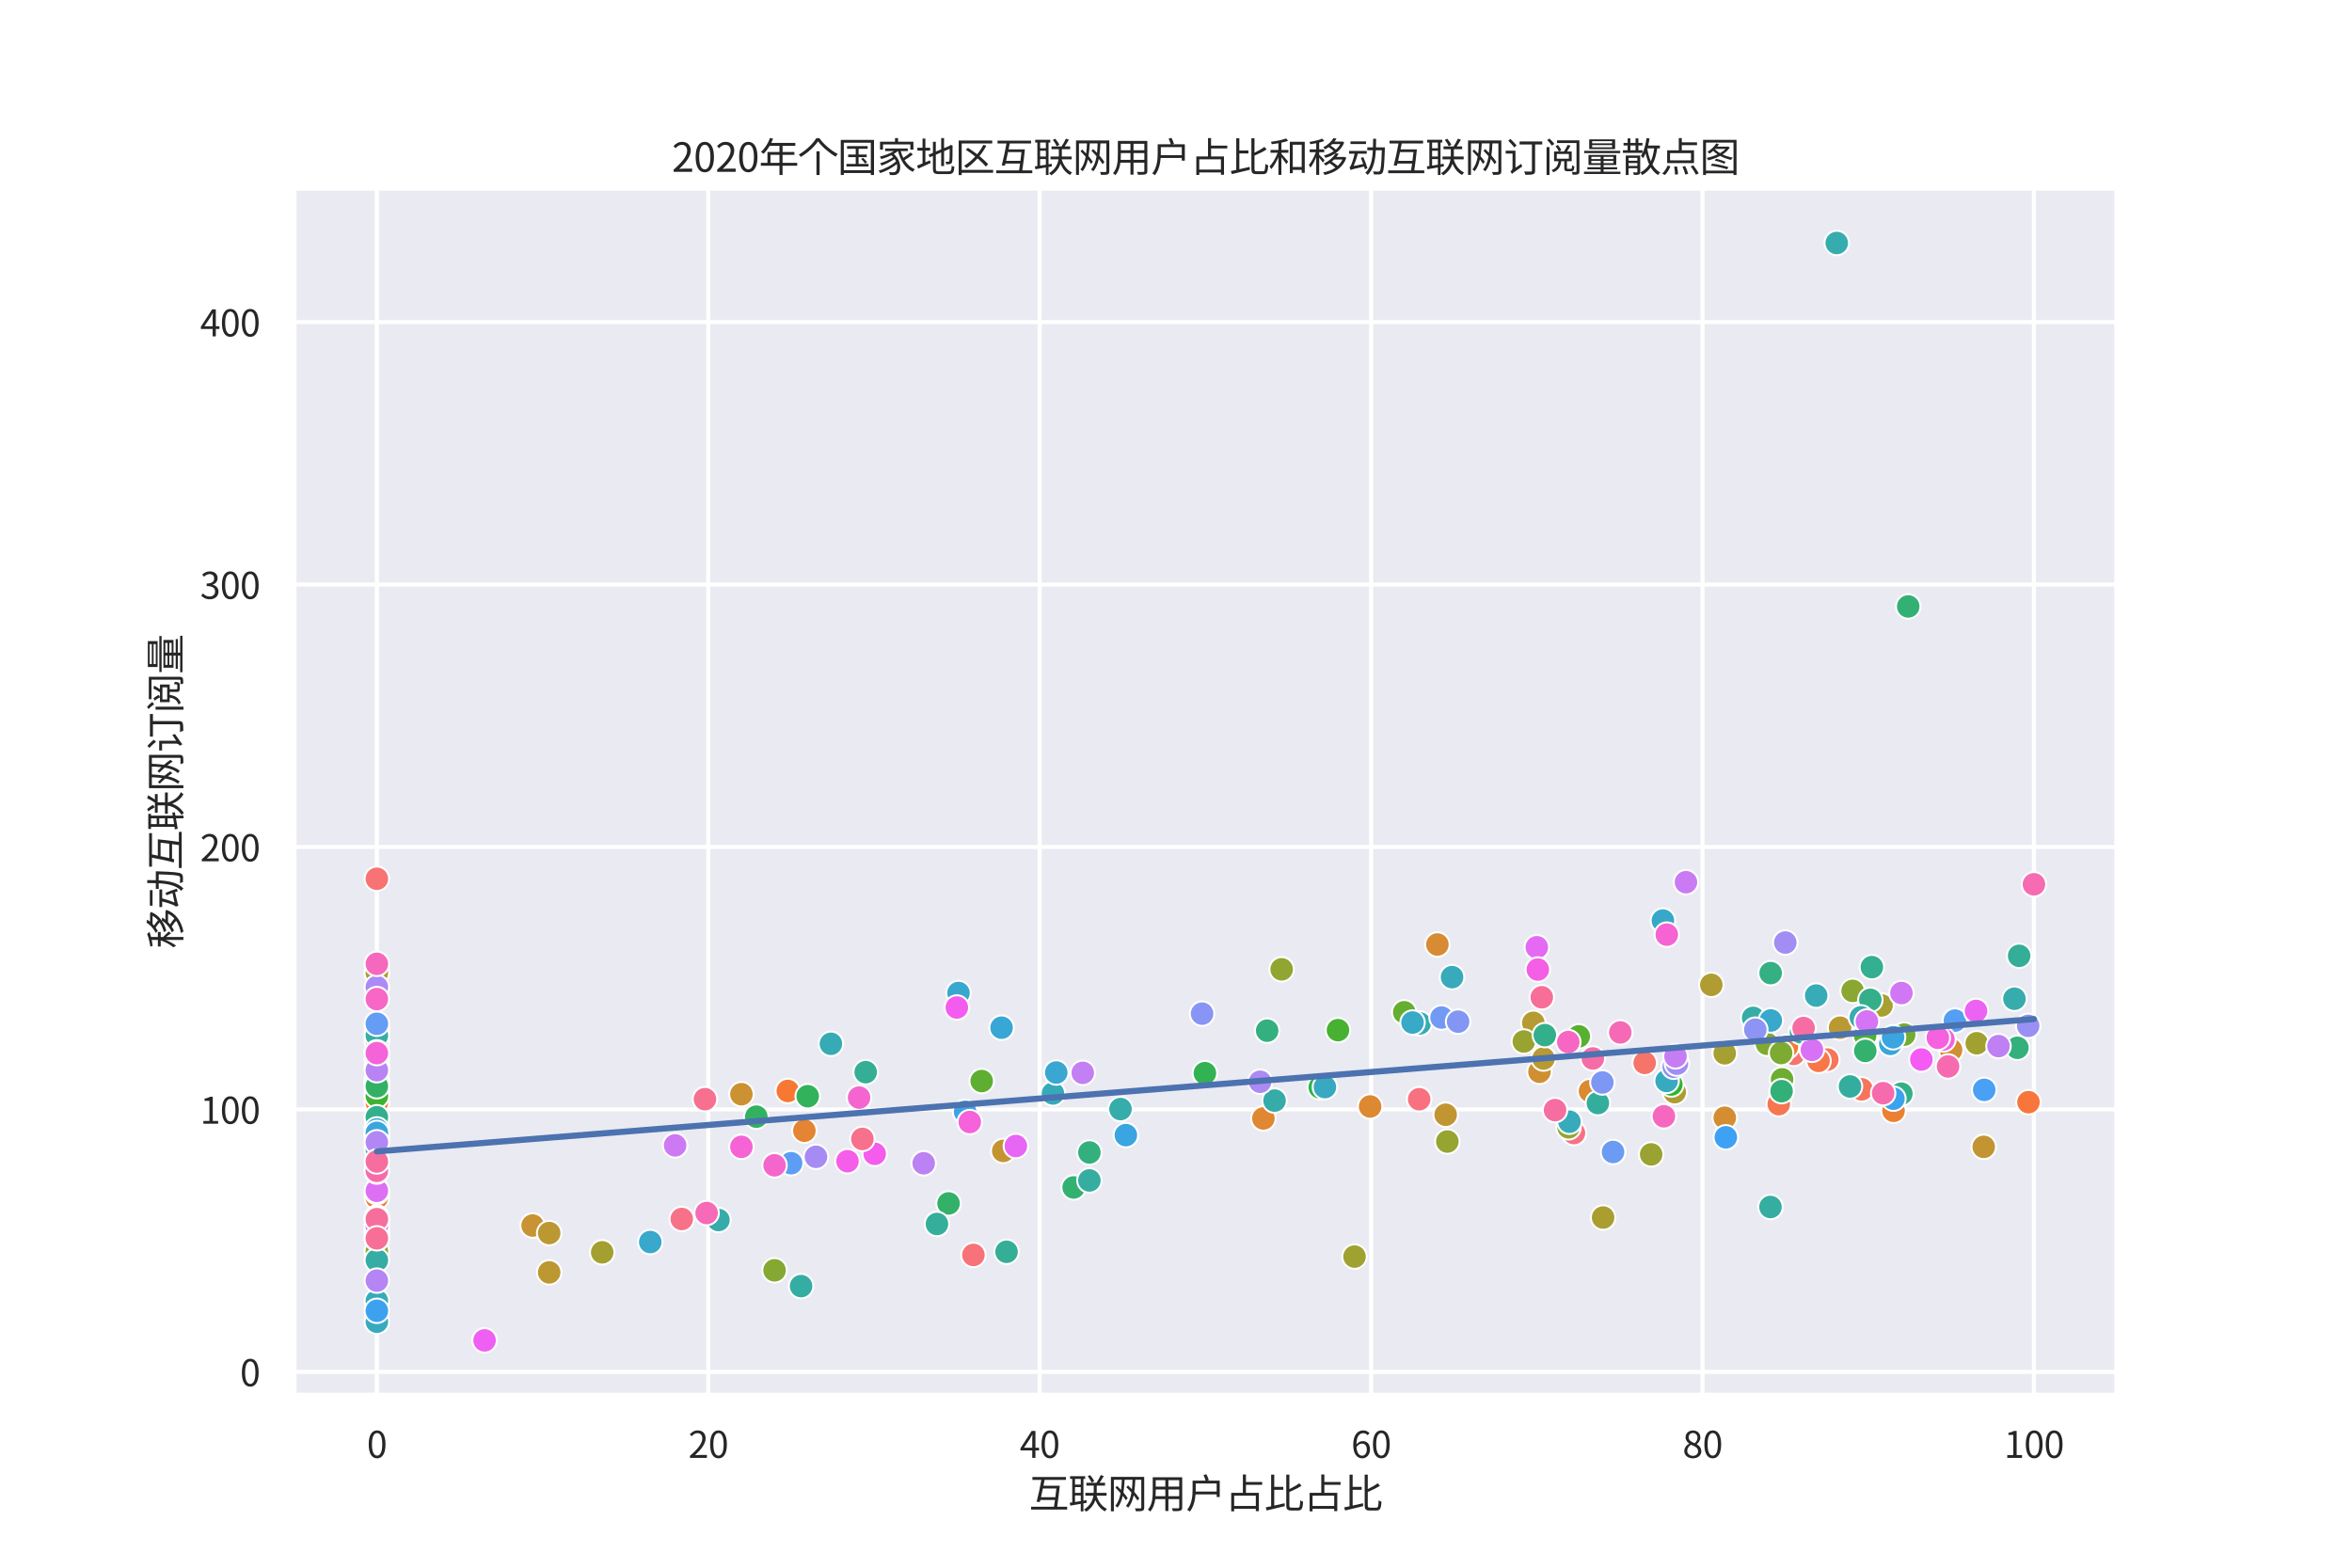 <?xml version="1.0" encoding="utf-8" standalone="no"?>
<!DOCTYPE svg PUBLIC "-//W3C//DTD SVG 1.1//EN"
  "http://www.w3.org/Graphics/SVG/1.1/DTD/svg11.dtd">
<svg xmlns:xlink="http://www.w3.org/1999/xlink" width="864pt" height="576pt" viewBox="0 0 864 576" xmlns="http://www.w3.org/2000/svg" version="1.1">
 <defs>
  <style type="text/css">*{stroke-linejoin: round; stroke-linecap: butt}</style>
 </defs>
 <g id="figure_1">
  <g id="patch_1">
   <path d="M 0 576 
L 864 576 
L 864 0 
L 0 0 
z
" style="fill: #ffffff"/>
  </g>
  <g id="axes_1">
   <g id="patch_2">
    <path d="M 108 512.64 
L 777.6 512.64 
L 777.6 69.12 
L 108 69.12 
z
" style="fill: #eaeaf2"/>
   </g>
   <g id="matplotlib.axis_1">
    <g id="xtick_1">
     <g id="line2d_1">
      <path d="M 138.436 512.64 
L 138.436 69.12 
" clip-path="url(#pe91e0a8602)" style="fill: none; stroke: #ffffff; stroke-width: 1.5; stroke-linecap: round"/>
     </g>
     <g id="text_1">
      <!-- 0 -->
      <g style="fill: #262626" transform="translate(134.773 535.646) scale(0.132 -0.132)">
       <defs>
        <path id="NotoSansCJKjp-Regular-30" d="M 1779 -83 
C 2669 -83 3238 723 3238 2362 
C 3238 3987 2669 4774 1779 4774 
C 883 4774 320 3987 320 2362 
C 320 723 883 -83 1779 -83 
z
M 1779 390 
C 1248 390 883 986 883 2362 
C 883 3731 1248 4314 1779 4314 
C 2310 4314 2675 3731 2675 2362 
C 2675 986 2310 390 1779 390 
z
" transform="scale(0.016)"/>
       </defs>
       <use xlink:href="#NotoSansCJKjp-Regular-30"/>
      </g>
     </g>
    </g>
    <g id="xtick_2">
     <g id="line2d_2">
      <path d="M 260.182 512.64 
L 260.182 69.12 
" clip-path="url(#pe91e0a8602)" style="fill: none; stroke: #ffffff; stroke-width: 1.5; stroke-linecap: round"/>
     </g>
     <g id="text_2">
      <!-- 20 -->
      <g style="fill: #262626" transform="translate(252.856 535.646) scale(0.132 -0.132)">
       <defs>
        <path id="NotoSansCJKjp-Regular-32" d="M 282 0 
L 3232 0 
L 3232 506 
L 1933 506 
C 1696 506 1408 480 1165 461 
C 2266 1504 3008 2458 3008 3398 
C 3008 4230 2477 4774 1638 4774 
C 1043 4774 634 4506 256 4090 
L 595 3757 
C 858 4070 1184 4301 1568 4301 
C 2150 4301 2432 3910 2432 3373 
C 2432 2566 1754 1632 282 346 
L 282 0 
z
" transform="scale(0.016)"/>
       </defs>
       <use xlink:href="#NotoSansCJKjp-Regular-32"/>
       <use xlink:href="#NotoSansCJKjp-Regular-30" x="55.5"/>
      </g>
     </g>
    </g>
    <g id="xtick_3">
     <g id="line2d_3">
      <path d="M 381.927 512.64 
L 381.927 69.12 
" clip-path="url(#pe91e0a8602)" style="fill: none; stroke: #ffffff; stroke-width: 1.5; stroke-linecap: round"/>
     </g>
     <g id="text_3">
      <!-- 40 -->
      <g style="fill: #262626" transform="translate(374.601 535.646) scale(0.132 -0.132)">
       <defs>
        <path id="NotoSansCJKjp-Regular-34" d="M 2176 0 
L 2726 0 
L 2726 1293 
L 3354 1293 
L 3354 1760 
L 2726 1760 
L 2726 4691 
L 2080 4691 
L 128 1677 
L 128 1293 
L 2176 1293 
L 2176 0 
z
M 2176 1760 
L 736 1760 
L 1805 3360 
C 1939 3590 2067 3827 2182 4051 
L 2208 4051 
C 2195 3814 2176 3430 2176 3200 
L 2176 1760 
z
" transform="scale(0.016)"/>
       </defs>
       <use xlink:href="#NotoSansCJKjp-Regular-34"/>
       <use xlink:href="#NotoSansCJKjp-Regular-30" x="55.5"/>
      </g>
     </g>
    </g>
    <g id="xtick_4">
     <g id="line2d_4">
      <path d="M 503.673 512.64 
L 503.673 69.12 
" clip-path="url(#pe91e0a8602)" style="fill: none; stroke: #ffffff; stroke-width: 1.5; stroke-linecap: round"/>
     </g>
     <g id="text_4">
      <!-- 60 -->
      <g style="fill: #262626" transform="translate(496.347 535.646) scale(0.132 -0.132)">
       <defs>
        <path id="NotoSansCJKjp-Regular-36" d="M 1926 -83 
C 2656 -83 3277 531 3277 1440 
C 3277 2426 2765 2912 1971 2912 
C 1606 2912 1197 2701 909 2349 
C 934 3802 1466 4294 2118 4294 
C 2400 4294 2682 4154 2861 3936 
L 3194 4294 
C 2931 4576 2579 4774 2093 4774 
C 1184 4774 358 4077 358 2240 
C 358 691 1030 -83 1926 -83 
z
M 922 1882 
C 1229 2317 1587 2477 1875 2477 
C 2445 2477 2720 2074 2720 1440 
C 2720 800 2374 378 1926 378 
C 1338 378 986 909 922 1882 
z
" transform="scale(0.016)"/>
       </defs>
       <use xlink:href="#NotoSansCJKjp-Regular-36"/>
       <use xlink:href="#NotoSansCJKjp-Regular-30" x="55.5"/>
      </g>
     </g>
    </g>
    <g id="xtick_5">
     <g id="line2d_5">
      <path d="M 625.418 512.64 
L 625.418 69.12 
" clip-path="url(#pe91e0a8602)" style="fill: none; stroke: #ffffff; stroke-width: 1.5; stroke-linecap: round"/>
     </g>
     <g id="text_5">
      <!-- 80 -->
      <g style="fill: #262626" transform="translate(618.092 535.646) scale(0.132 -0.132)">
       <defs>
        <path id="NotoSansCJKjp-Regular-38" d="M 1792 -83 
C 2669 -83 3258 448 3258 1126 
C 3258 1773 2880 2125 2470 2362 
L 2470 2394 
C 2746 2611 3091 3034 3091 3526 
C 3091 4250 2605 4762 1805 4762 
C 1075 4762 518 4282 518 3571 
C 518 3078 813 2726 1152 2490 
L 1152 2464 
C 723 2234 294 1792 294 1165 
C 294 442 922 -83 1792 -83 
z
M 2112 2547 
C 1555 2765 1050 3014 1050 3571 
C 1050 4026 1363 4326 1798 4326 
C 2298 4326 2592 3962 2592 3494 
C 2592 3149 2426 2829 2112 2547 
z
M 1798 352 
C 1235 352 813 717 813 1216 
C 813 1664 1082 2035 1459 2278 
C 2125 2010 2701 1779 2701 1146 
C 2701 678 2342 352 1798 352 
z
" transform="scale(0.016)"/>
       </defs>
       <use xlink:href="#NotoSansCJKjp-Regular-38"/>
       <use xlink:href="#NotoSansCJKjp-Regular-30" x="55.5"/>
      </g>
     </g>
    </g>
    <g id="xtick_6">
     <g id="line2d_6">
      <path d="M 747.164 512.64 
L 747.164 69.12 
" clip-path="url(#pe91e0a8602)" style="fill: none; stroke: #ffffff; stroke-width: 1.5; stroke-linecap: round"/>
     </g>
     <g id="text_6">
      <!-- 100 -->
      <g style="fill: #262626" transform="translate(736.175 535.646) scale(0.132 -0.132)">
       <defs>
        <path id="NotoSansCJKjp-Regular-31" d="M 563 0 
L 3136 0 
L 3136 486 
L 2195 486 
L 2195 4691 
L 1747 4691 
C 1491 4544 1190 4435 774 4358 
L 774 3987 
L 1613 3987 
L 1613 486 
L 563 486 
L 563 0 
z
" transform="scale(0.016)"/>
       </defs>
       <use xlink:href="#NotoSansCJKjp-Regular-31"/>
       <use xlink:href="#NotoSansCJKjp-Regular-30" x="55.5"/>
       <use xlink:href="#NotoSansCJKjp-Regular-30" x="111"/>
      </g>
     </g>
    </g>
    <g id="text_7">
     <!-- 互联网用户占比占比 -->
     <g style="fill: #262626" transform="translate(378 554.131) scale(0.144 -0.144)">
      <defs>
       <path id="NotoSansCJKjp-Regular-4e92" d="M 333 224 
L 333 -224 
L 6086 -224 
L 6086 224 
L 4493 224 
C 4634 1114 4800 2515 4909 3578 
L 2304 3578 
L 2490 4512 
L 5894 4512 
L 5894 4966 
L 544 4966 
L 544 4512 
L 1971 4512 
C 1779 3392 1459 1914 1216 1024 
L 1728 979 
L 1811 1312 
L 4141 1312 
C 4090 915 4032 538 3981 224 
L 333 224 
z
M 2214 3142 
L 4365 3142 
C 4320 2701 4262 2214 4198 1747 
L 1914 1747 
C 2010 2176 2118 2656 2214 3142 
z
" transform="scale(0.016)"/>
       <path id="NotoSansCJKjp-Regular-8054" d="M 3104 5082 
C 3360 4781 3622 4358 3738 4083 
L 4147 4301 
C 4032 4582 3757 4979 3494 5274 
L 3104 5082 
z
M 5184 5274 
C 5030 4902 4736 4384 4499 4045 
L 2899 4045 
L 2899 3603 
L 4070 3603 
L 4070 2829 
L 4064 2438 
L 2739 2438 
L 2739 1990 
L 4013 1990 
C 3904 1267 3552 435 2509 -230 
C 2630 -307 2797 -461 2874 -563 
C 3693 -6 4115 640 4333 1274 
C 4666 480 5178 -154 5862 -506 
C 5933 -384 6080 -205 6182 -109 
C 5376 250 4806 1037 4525 1990 
L 6118 1990 
L 6118 2438 
L 4544 2438 
L 4550 2822 
L 4550 3603 
L 5875 3603 
L 5875 4045 
L 4998 4045 
C 5222 4358 5466 4762 5677 5126 
L 5184 5274 
z
M 243 864 
L 339 403 
L 2003 691 
L 2003 -512 
L 2426 -512 
L 2426 768 
L 2957 858 
L 2931 1274 
L 2426 1197 
L 2426 4666 
L 2707 4666 
L 2707 5101 
L 301 5101 
L 301 4666 
L 646 4666 
L 646 922 
L 243 864 
z
M 1082 4666 
L 2003 4666 
L 2003 3757 
L 1082 3757 
L 1082 4666 
z
M 1082 3354 
L 2003 3354 
L 2003 2438 
L 1082 2438 
L 1082 3354 
z
M 1082 2029 
L 2003 2029 
L 2003 1126 
L 1082 986 
L 1082 2029 
z
" transform="scale(0.016)"/>
       <path id="NotoSansCJKjp-Regular-7f51" d="M 563 4992 
L 563 -499 
L 1030 -499 
L 1030 4531 
L 2304 4531 
C 2278 3955 2246 3411 2182 2912 
C 1971 3142 1747 3360 1536 3558 
L 1274 3270 
C 1549 3008 1837 2701 2099 2387 
C 1952 1568 1696 883 1254 378 
C 1357 314 1555 166 1626 90 
C 2029 595 2285 1222 2451 1965 
C 2656 1709 2829 1459 2950 1254 
L 3238 1594 
C 3078 1850 2835 2170 2554 2502 
C 2650 3110 2707 3789 2746 4531 
L 4006 4531 
C 3987 3994 3962 3488 3910 3021 
C 3706 3232 3494 3443 3290 3629 
L 3021 3341 
C 3290 3085 3571 2790 3834 2483 
C 3693 1606 3430 890 2950 365 
C 3059 301 3258 154 3328 77 
C 3763 602 4026 1261 4192 2054 
C 4435 1747 4646 1459 4794 1216 
L 5088 1562 
C 4902 1856 4614 2221 4288 2598 
C 4371 3181 4416 3827 4448 4531 
L 5402 4531 
L 5402 109 
C 5402 0 5357 -32 5248 -38 
C 5139 -38 4768 -45 4384 -32 
C 4448 -160 4525 -371 4550 -493 
C 5088 -499 5408 -486 5606 -410 
C 5798 -333 5869 -179 5869 109 
L 5869 4992 
L 563 4992 
z
" transform="scale(0.016)"/>
       <path id="NotoSansCJKjp-Regular-7528" d="M 979 4928 
L 979 2605 
C 979 1702 915 570 205 -230 
C 314 -288 506 -448 576 -544 
C 1069 0 1286 736 1382 1453 
L 2989 1453 
L 2989 -454 
L 3475 -454 
L 3475 1453 
L 5203 1453 
L 5203 141 
C 5203 26 5158 -13 5030 -19 
C 4909 -26 4474 -32 4026 -13 
C 4090 -141 4166 -352 4192 -474 
C 4794 -480 5165 -474 5382 -397 
C 5600 -320 5677 -173 5677 141 
L 5677 4928 
L 979 4928 
z
M 1453 4467 
L 2989 4467 
L 2989 3437 
L 1453 3437 
L 1453 4467 
z
M 5203 4467 
L 5203 3437 
L 3475 3437 
L 3475 4467 
L 5203 4467 
z
M 1453 2982 
L 2989 2982 
L 2989 1907 
L 1427 1907 
C 1446 2150 1453 2387 1453 2605 
L 1453 2982 
z
M 5203 2982 
L 5203 1907 
L 3475 1907 
L 3475 2982 
L 5203 2982 
z
" transform="scale(0.016)"/>
       <path id="NotoSansCJKjp-Regular-6237" d="M 1581 3936 
L 4922 3936 
L 4922 2650 
L 1574 2650 
L 1581 2989 
L 1581 3936 
z
M 2822 5286 
C 2950 5005 3091 4646 3168 4384 
L 1082 4384 
L 1082 2989 
C 1082 2022 998 691 218 -262 
C 333 -314 544 -461 634 -550 
C 1261 218 1485 1280 1555 2202 
L 4922 2202 
L 4922 1779 
L 5408 1779 
L 5408 4384 
L 3379 4384 
L 3674 4474 
C 3597 4723 3437 5114 3283 5408 
L 2822 5286 
z
" transform="scale(0.016)"/>
       <path id="NotoSansCJKjp-Regular-5360" d="M 992 2445 
L 992 -506 
L 1459 -506 
L 1459 -102 
L 4915 -102 
L 4915 -474 
L 5402 -474 
L 5402 2445 
L 3341 2445 
L 3341 3725 
L 5926 3725 
L 5926 4173 
L 3341 4173 
L 3341 5376 
L 2854 5376 
L 2854 2445 
L 992 2445 
z
M 1459 352 
L 1459 1990 
L 4915 1990 
L 4915 352 
L 1459 352 
z
" transform="scale(0.016)"/>
       <path id="NotoSansCJKjp-Regular-6bd4" d="M 250 128 
L 397 -371 
C 1197 -179 2278 77 3290 326 
L 3245 787 
C 2694 659 2125 525 1600 410 
L 1600 2925 
L 3046 2925 
L 3046 3398 
L 1600 3398 
L 1600 5344 
L 1107 5344 
L 1107 301 
L 250 128 
z
M 3520 5344 
L 3520 512 
C 3520 -186 3693 -371 4320 -371 
C 4448 -371 5261 -371 5395 -371 
C 6003 -371 6138 -13 6202 1037 
C 6061 1069 5869 1152 5747 1248 
C 5709 320 5670 83 5370 83 
C 5190 83 4506 83 4371 83 
C 4064 83 4013 147 4013 499 
L 4013 2586 
C 4691 2874 5414 3219 5952 3571 
L 5594 3974 
C 5216 3674 4608 3328 4013 3046 
L 4013 5344 
L 3520 5344 
z
" transform="scale(0.016)"/>
      </defs>
      <use xlink:href="#NotoSansCJKjp-Regular-4e92"/>
      <use xlink:href="#NotoSansCJKjp-Regular-8054" x="100"/>
      <use xlink:href="#NotoSansCJKjp-Regular-7f51" x="200"/>
      <use xlink:href="#NotoSansCJKjp-Regular-7528" x="300"/>
      <use xlink:href="#NotoSansCJKjp-Regular-6237" x="400"/>
      <use xlink:href="#NotoSansCJKjp-Regular-5360" x="500"/>
      <use xlink:href="#NotoSansCJKjp-Regular-6bd4" x="600"/>
      <use xlink:href="#NotoSansCJKjp-Regular-5360" x="700"/>
      <use xlink:href="#NotoSansCJKjp-Regular-6bd4" x="800"/>
     </g>
    </g>
   </g>
   <g id="matplotlib.axis_2">
    <g id="ytick_1">
     <g id="line2d_7">
      <path d="M 108 504.058 
L 777.6 504.058 
" clip-path="url(#pe91e0a8602)" style="fill: none; stroke: #ffffff; stroke-width: 1.5; stroke-linecap: round"/>
     </g>
     <g id="text_8">
      <!-- 0 -->
      <g style="fill: #262626" transform="translate(88.174 509.311) scale(0.132 -0.132)">
       <use xlink:href="#NotoSansCJKjp-Regular-30"/>
      </g>
     </g>
    </g>
    <g id="ytick_2">
     <g id="line2d_8">
      <path d="M 108 407.628 
L 777.6 407.628 
" clip-path="url(#pe91e0a8602)" style="fill: none; stroke: #ffffff; stroke-width: 1.5; stroke-linecap: round"/>
     </g>
     <g id="text_9">
      <!-- 100 -->
      <g style="fill: #262626" transform="translate(73.522 412.881) scale(0.132 -0.132)">
       <use xlink:href="#NotoSansCJKjp-Regular-31"/>
       <use xlink:href="#NotoSansCJKjp-Regular-30" x="55.5"/>
       <use xlink:href="#NotoSansCJKjp-Regular-30" x="111"/>
      </g>
     </g>
    </g>
    <g id="ytick_3">
     <g id="line2d_9">
      <path d="M 108 311.197 
L 777.6 311.197 
" clip-path="url(#pe91e0a8602)" style="fill: none; stroke: #ffffff; stroke-width: 1.5; stroke-linecap: round"/>
     </g>
     <g id="text_10">
      <!-- 200 -->
      <g style="fill: #262626" transform="translate(73.522 316.451) scale(0.132 -0.132)">
       <use xlink:href="#NotoSansCJKjp-Regular-32"/>
       <use xlink:href="#NotoSansCJKjp-Regular-30" x="55.5"/>
       <use xlink:href="#NotoSansCJKjp-Regular-30" x="111"/>
      </g>
     </g>
    </g>
    <g id="ytick_4">
     <g id="line2d_10">
      <path d="M 108 214.767 
L 777.6 214.767 
" clip-path="url(#pe91e0a8602)" style="fill: none; stroke: #ffffff; stroke-width: 1.5; stroke-linecap: round"/>
     </g>
     <g id="text_11">
      <!-- 300 -->
      <g style="fill: #262626" transform="translate(73.522 220.02) scale(0.132 -0.132)">
       <defs>
        <path id="NotoSansCJKjp-Regular-33" d="M 1683 -83 
C 2522 -83 3194 416 3194 1254 
C 3194 1901 2752 2310 2202 2445 
L 2202 2477 
C 2701 2650 3034 3034 3034 3603 
C 3034 4346 2458 4774 1664 4774 
C 1126 4774 710 4538 358 4218 
L 672 3846 
C 941 4115 1267 4301 1645 4301 
C 2138 4301 2438 4006 2438 3558 
C 2438 3053 2112 2662 1139 2662 
L 1139 2214 
C 2227 2214 2598 1843 2598 1274 
C 2598 736 2208 403 1645 403 
C 1114 403 762 659 486 941 
L 186 563 
C 493 224 954 -83 1683 -83 
z
" transform="scale(0.016)"/>
       </defs>
       <use xlink:href="#NotoSansCJKjp-Regular-33"/>
       <use xlink:href="#NotoSansCJKjp-Regular-30" x="55.5"/>
       <use xlink:href="#NotoSansCJKjp-Regular-30" x="111"/>
      </g>
     </g>
    </g>
    <g id="ytick_5">
     <g id="line2d_11">
      <path d="M 108 118.337 
L 777.6 118.337 
" clip-path="url(#pe91e0a8602)" style="fill: none; stroke: #ffffff; stroke-width: 1.5; stroke-linecap: round"/>
     </g>
     <g id="text_12">
      <!-- 400 -->
      <g style="fill: #262626" transform="translate(73.522 123.59) scale(0.132 -0.132)">
       <use xlink:href="#NotoSansCJKjp-Regular-34"/>
       <use xlink:href="#NotoSansCJKjp-Regular-30" x="55.5"/>
       <use xlink:href="#NotoSansCJKjp-Regular-30" x="111"/>
      </g>
     </g>
    </g>
    <g id="text_13">
     <!-- 移动互联网订阅量 -->
     <g style="fill: #262626" transform="translate(66.224 348.48) rotate(-90) scale(0.144 -0.144)">
      <defs>
       <path id="NotoSansCJKjp-Regular-79fb" d="M 3910 4416 
L 5197 4416 
C 5024 4083 4774 3795 4486 3546 
C 4275 3750 3949 3994 3654 4179 
L 3910 4416 
z
M 4109 5376 
C 3827 4883 3277 4307 2477 3910 
C 2573 3834 2720 3680 2784 3578 
C 2982 3686 3168 3808 3341 3930 
C 3629 3750 3949 3494 4154 3290 
C 3686 2970 3136 2739 2586 2605 
C 2675 2515 2790 2336 2835 2221 
C 4122 2586 5325 3347 5824 4691 
L 5523 4838 
L 5434 4819 
L 4269 4819 
C 4390 4973 4499 5126 4589 5286 
L 4109 5376 
z
M 4211 1952 
L 5536 1952 
C 5350 1555 5088 1222 4768 941 
C 4531 1165 4166 1427 3840 1626 
C 3974 1728 4096 1837 4211 1952 
z
M 4454 2963 
C 4141 2400 3501 1760 2560 1325 
C 2656 1254 2797 1094 2861 992 
C 3085 1107 3296 1229 3488 1363 
C 3821 1165 4173 890 4410 659 
C 3846 282 3168 32 2451 -102 
C 2541 -205 2650 -397 2694 -512 
C 4243 -166 5613 621 6157 2246 
L 5850 2381 
L 5760 2362 
L 4576 2362 
C 4717 2534 4832 2707 4934 2880 
L 4454 2963 
z
M 2310 5286 
C 1837 5069 992 4883 275 4762 
C 333 4659 397 4499 416 4397 
C 717 4435 1037 4493 1357 4557 
L 1357 3571 
L 314 3571 
L 314 3123 
L 1293 3123 
C 1037 2387 595 1555 179 1101 
C 262 986 378 794 429 659 
C 755 1056 1094 1690 1357 2336 
L 1357 -499 
L 1830 -499 
L 1830 2259 
C 2048 1990 2304 1645 2413 1466 
L 2701 1843 
C 2573 1990 2016 2566 1830 2726 
L 1830 3123 
L 2630 3123 
L 2630 3571 
L 1830 3571 
L 1830 4666 
C 2131 4736 2413 4819 2643 4915 
L 2310 5286 
z
" transform="scale(0.016)"/>
       <path id="NotoSansCJKjp-Regular-52a8" d="M 570 4851 
L 570 4422 
L 3046 4422 
L 3046 4851 
L 570 4851 
z
M 4179 5267 
C 4179 4813 4179 4352 4160 3898 
L 3245 3898 
L 3245 3437 
L 4141 3437 
C 4064 1978 3808 640 2931 -160 
C 3059 -230 3226 -390 3309 -506 
C 4250 390 4525 1850 4614 3437 
L 5568 3437 
C 5498 1165 5414 314 5242 122 
C 5178 45 5107 26 4992 26 
C 4858 26 4518 26 4160 64 
C 4243 -77 4294 -275 4307 -410 
C 4646 -435 4998 -435 5197 -416 
C 5402 -397 5530 -339 5658 -173 
C 5882 109 5958 1018 6048 3654 
C 6048 3725 6048 3898 6048 3898 
L 4634 3898 
C 4646 4352 4653 4813 4653 5267 
L 4179 5267 
z
M 570 282 
L 576 288 
L 576 275 
C 723 365 954 435 2733 838 
L 2854 410 
L 3277 550 
C 3155 998 2867 1760 2624 2336 
L 2227 2227 
C 2355 1926 2483 1574 2598 1242 
L 1075 922 
C 1325 1498 1568 2214 1728 2886 
L 3162 2886 
L 3162 3328 
L 346 3328 
L 346 2886 
L 1235 2886 
C 1069 2138 800 1382 710 1171 
C 602 928 518 755 416 723 
C 474 608 544 378 570 282 
z
" transform="scale(0.016)"/>
       <path id="NotoSansCJKjp-Regular-8ba2" d="M 730 4941 
C 1069 4614 1498 4160 1702 3872 
L 2042 4211 
C 1837 4493 1395 4928 1056 5248 
L 730 4941 
z
M 1312 -352 
C 1414 -224 1606 -90 2950 845 
C 2899 941 2835 1139 2810 1274 
L 1875 659 
L 1875 3366 
L 320 3366 
L 320 2906 
L 1408 2906 
L 1408 614 
C 1408 333 1190 134 1069 51 
C 1152 -38 1274 -237 1312 -352 
z
M 2534 4838 
L 2534 4358 
L 4499 4358 
L 4499 198 
C 4499 77 4454 38 4333 32 
C 4192 32 3731 26 3251 45 
C 3334 -96 3424 -333 3456 -480 
C 4058 -480 4461 -467 4691 -384 
C 4928 -294 5005 -134 5005 192 
L 5005 4358 
L 6144 4358 
L 6144 4838 
L 2534 4838 
z
" transform="scale(0.016)"/>
       <path id="NotoSansCJKjp-Regular-9605" d="M 2214 2848 
L 4141 2848 
L 4141 2086 
L 2214 2086 
L 2214 2848 
z
M 582 3936 
L 582 -512 
L 1050 -512 
L 1050 3936 
L 582 3936 
z
M 678 5062 
C 960 4794 1274 4422 1421 4173 
L 1811 4442 
C 1658 4685 1325 5043 1043 5299 
L 678 5062 
z
M 2022 4090 
C 2234 3834 2445 3482 2534 3238 
L 1779 3238 
L 1779 1690 
L 2496 1690 
C 2400 1024 2163 550 1382 275 
C 1478 198 1606 26 1651 -83 
C 2534 275 2816 858 2925 1690 
L 3405 1690 
L 3405 627 
C 3405 205 3507 90 3942 90 
C 4026 90 4442 90 4525 90 
C 4864 90 4979 243 5018 864 
C 4902 896 4730 960 4646 1030 
C 4627 544 4608 474 4474 474 
C 4390 474 4064 474 4000 474 
C 3853 474 3834 499 3834 627 
L 3834 1690 
L 4589 1690 
L 4589 3238 
L 3846 3238 
C 4032 3507 4230 3853 4410 4166 
L 3942 4282 
C 3802 3974 3558 3533 3354 3238 
L 2579 3238 
L 2931 3411 
C 2848 3661 2618 4006 2400 4269 
L 2022 4090 
z
M 2253 5018 
L 2253 4589 
L 5357 4589 
L 5357 83 
C 5357 -6 5331 -26 5242 -32 
C 5158 -38 4883 -38 4602 -26 
C 4666 -147 4730 -346 4749 -474 
C 5152 -474 5427 -461 5600 -390 
C 5766 -307 5818 -179 5818 83 
L 5818 5018 
L 2253 5018 
z
" transform="scale(0.016)"/>
       <path id="NotoSansCJKjp-Regular-91cf" d="M 1600 4256 
L 4781 4256 
L 4781 3904 
L 1600 3904 
L 1600 4256 
z
M 1600 4883 
L 4781 4883 
L 4781 4538 
L 1600 4538 
L 1600 4883 
z
M 1133 5171 
L 1133 3616 
L 5261 3616 
L 5261 5171 
L 1133 5171 
z
M 333 3341 
L 333 2976 
L 6074 2976 
L 6074 3341 
L 333 3341 
z
M 1472 1747 
L 2957 1747 
L 2957 1376 
L 1472 1376 
L 1472 1747 
z
M 3424 1747 
L 4973 1747 
L 4973 1376 
L 3424 1376 
L 3424 1747 
z
M 1472 2387 
L 2957 2387 
L 2957 2029 
L 1472 2029 
L 1472 2387 
z
M 3424 2387 
L 4973 2387 
L 4973 2029 
L 3424 2029 
L 3424 2387 
z
M 301 19 
L 301 -352 
L 6112 -352 
L 6112 19 
L 3424 19 
L 3424 390 
L 5587 390 
L 5587 730 
L 3424 730 
L 3424 1082 
L 5446 1082 
L 5446 2688 
L 1018 2688 
L 1018 1082 
L 2957 1082 
L 2957 730 
L 838 730 
L 838 390 
L 2957 390 
L 2957 19 
L 301 19 
z
" transform="scale(0.016)"/>
      </defs>
      <use xlink:href="#NotoSansCJKjp-Regular-79fb"/>
      <use xlink:href="#NotoSansCJKjp-Regular-52a8" x="100"/>
      <use xlink:href="#NotoSansCJKjp-Regular-4e92" x="200"/>
      <use xlink:href="#NotoSansCJKjp-Regular-8054" x="300"/>
      <use xlink:href="#NotoSansCJKjp-Regular-7f51" x="400"/>
      <use xlink:href="#NotoSansCJKjp-Regular-8ba2" x="500"/>
      <use xlink:href="#NotoSansCJKjp-Regular-9605" x="600"/>
      <use xlink:href="#NotoSansCJKjp-Regular-91cf" x="700"/>
     </g>
    </g>
   </g>
   <g id="PathCollection_1">
    <defs>
     <path id="C0_0_7ec2237939" d="M 0 4.5 
C 1.193 4.5 2.338 4.026 3.182 3.182 
C 4.026 2.338 4.5 1.193 4.5 -0 
C 4.5 -1.193 4.026 -2.338 3.182 -3.182 
C 2.338 -4.026 1.193 -4.5 0 -4.5 
C -1.193 -4.5 -2.338 -4.026 -3.182 -3.182 
C -4.026 -2.338 -4.5 -1.193 -4.5 0 
C -4.5 1.193 -4.026 2.338 -3.182 3.182 
C -2.338 4.026 -1.193 4.5 0 4.5 
z
"/>
    </defs>
    <g clip-path="url(#pe91e0a8602)">
     <use xlink:href="#C0_0_7ec2237939" x="250.442" y="447.882" style="fill: #f77189; stroke: #ffffff; stroke-width: 0.72"/>
    </g>
    <g clip-path="url(#pe91e0a8602)">
     <use xlink:href="#C0_0_7ec2237939" x="578.181" y="416.304" style="fill: #f77185; stroke: #ffffff; stroke-width: 0.72"/>
    </g>
    <g clip-path="url(#pe91e0a8602)">
     <use xlink:href="#C0_0_7ec2237939" x="521.326" y="403.879" style="fill: #f77181; stroke: #ffffff; stroke-width: 0.72"/>
    </g>
    <g clip-path="url(#pe91e0a8602)">
     <use xlink:href="#C0_0_7ec2237939" x="138.436" y="386.742" style="fill: #f7727d; stroke: #ffffff; stroke-width: 0.72"/>
    </g>
    <g clip-path="url(#pe91e0a8602)">
     <use xlink:href="#C0_0_7ec2237939" x="357.578" y="461.089" style="fill: #f77279; stroke: #ffffff; stroke-width: 0.72"/>
    </g>
    <g clip-path="url(#pe91e0a8602)">
     <use xlink:href="#C0_0_7ec2237939" x="138.436" y="322.874" style="fill: #f77374; stroke: #ffffff; stroke-width: 0.72"/>
    </g>
    <g clip-path="url(#pe91e0a8602)">
     <use xlink:href="#C0_0_7ec2237939" x="658.898" y="387.213" style="fill: #f7736f; stroke: #ffffff; stroke-width: 0.72"/>
    </g>
    <g clip-path="url(#pe91e0a8602)">
     <use xlink:href="#C0_0_7ec2237939" x="604.174" y="390.525" style="fill: #f7746a; stroke: #ffffff; stroke-width: 0.72"/>
    </g>
    <g clip-path="url(#pe91e0a8602)">
     <use xlink:href="#C0_0_7ec2237939" x="138.436" y="376.708" style="fill: #f77465; stroke: #ffffff; stroke-width: 0.72"/>
    </g>
    <g clip-path="url(#pe91e0a8602)">
     <use xlink:href="#C0_0_7ec2237939" x="683.856" y="400.242" style="fill: #f7745e; stroke: #ffffff; stroke-width: 0.72"/>
    </g>
    <g clip-path="url(#pe91e0a8602)">
     <use xlink:href="#C0_0_7ec2237939" x="671.252" y="389.308" style="fill: #f77558; stroke: #ffffff; stroke-width: 0.72"/>
    </g>
    <g clip-path="url(#pe91e0a8602)">
     <use xlink:href="#C0_0_7ec2237939" x="653.42" y="405.677" style="fill: #f77550; stroke: #ffffff; stroke-width: 0.72"/>
    </g>
    <g clip-path="url(#pe91e0a8602)">
     <use xlink:href="#C0_0_7ec2237939" x="668.029" y="389.787" style="fill: #f87647; stroke: #ffffff; stroke-width: 0.72"/>
    </g>
    <g clip-path="url(#pe91e0a8602)">
     <use xlink:href="#C0_0_7ec2237939" x="745.155" y="404.959" style="fill: #f8763c; stroke: #ffffff; stroke-width: 0.72"/>
    </g>
    <g clip-path="url(#pe91e0a8602)">
     <use xlink:href="#C0_0_7ec2237939" x="289.401" y="400.841" style="fill: #f77832; stroke: #ffffff; stroke-width: 0.72"/>
    </g>
    <g clip-path="url(#pe91e0a8602)">
     <use xlink:href="#C0_0_7ec2237939" x="138.436" y="405.069" style="fill: #f37a32; stroke: #ffffff; stroke-width: 0.72"/>
    </g>
    <g clip-path="url(#pe91e0a8602)">
     <use xlink:href="#C0_0_7ec2237939" x="656.402" y="384.618" style="fill: #ef7d32; stroke: #ffffff; stroke-width: 0.72"/>
    </g>
    <g clip-path="url(#pe91e0a8602)">
     <use xlink:href="#C0_0_7ec2237939" x="695.583" y="408.126" style="fill: #eb7f32; stroke: #ffffff; stroke-width: 0.72"/>
    </g>
    <g clip-path="url(#pe91e0a8602)">
     <use xlink:href="#C0_0_7ec2237939" x="138.436" y="440.034" style="fill: #e88232; stroke: #ffffff; stroke-width: 0.72"/>
    </g>
    <g clip-path="url(#pe91e0a8602)">
     <use xlink:href="#C0_0_7ec2237939" x="295.488" y="415.441" style="fill: #e58432; stroke: #ffffff; stroke-width: 0.72"/>
    </g>
    <g clip-path="url(#pe91e0a8602)">
     <use xlink:href="#C0_0_7ec2237939" x="138.436" y="398.768" style="fill: #e28532; stroke: #ffffff; stroke-width: 0.72"/>
    </g>
    <g clip-path="url(#pe91e0a8602)">
     <use xlink:href="#C0_0_7ec2237939" x="464.105" y="410.936" style="fill: #df8732; stroke: #ffffff; stroke-width: 0.72"/>
    </g>
    <g clip-path="url(#pe91e0a8602)">
     <use xlink:href="#C0_0_7ec2237939" x="503.308" y="406.543" style="fill: #dc8932; stroke: #ffffff; stroke-width: 0.72"/>
    </g>
    <g clip-path="url(#pe91e0a8602)">
     <use xlink:href="#C0_0_7ec2237939" x="584.086" y="400.901" style="fill: #da8a32; stroke: #ffffff; stroke-width: 0.72"/>
    </g>
    <g clip-path="url(#pe91e0a8602)">
     <use xlink:href="#C0_0_7ec2237939" x="528.022" y="347.03" style="fill: #d78b32; stroke: #ffffff; stroke-width: 0.72"/>
    </g>
    <g clip-path="url(#pe91e0a8602)">
     <use xlink:href="#C0_0_7ec2237939" x="633.592" y="410.678" style="fill: #d58d32; stroke: #ffffff; stroke-width: 0.72"/>
    </g>
    <g clip-path="url(#pe91e0a8602)">
     <use xlink:href="#C0_0_7ec2237939" x="138.436" y="391.896" style="fill: #d28e32; stroke: #ffffff; stroke-width: 0.72"/>
    </g>
    <g clip-path="url(#pe91e0a8602)">
     <use xlink:href="#C0_0_7ec2237939" x="716.727" y="385.782" style="fill: #d08f32; stroke: #ffffff; stroke-width: 0.72"/>
    </g>
    <g clip-path="url(#pe91e0a8602)">
     <use xlink:href="#C0_0_7ec2237939" x="565.519" y="393.787" style="fill: #ce9032; stroke: #ffffff; stroke-width: 0.72"/>
    </g>
    <g clip-path="url(#pe91e0a8602)">
     <use xlink:href="#C0_0_7ec2237939" x="272.356" y="402.028" style="fill: #cc9132; stroke: #ffffff; stroke-width: 0.72"/>
    </g>
    <g clip-path="url(#pe91e0a8602)">
     <use xlink:href="#C0_0_7ec2237939" x="195.657" y="450.282" style="fill: #c99232; stroke: #ffffff; stroke-width: 0.72"/>
    </g>
    <g clip-path="url(#pe91e0a8602)">
     <use xlink:href="#C0_0_7ec2237939" x="138.436" y="382.435" style="fill: #c79332; stroke: #ffffff; stroke-width: 0.72"/>
    </g>
    <g clip-path="url(#pe91e0a8602)">
     <use xlink:href="#C0_0_7ec2237939" x="368.535" y="422.869" style="fill: #c59432; stroke: #ffffff; stroke-width: 0.72"/>
    </g>
    <g clip-path="url(#pe91e0a8602)">
     <use xlink:href="#C0_0_7ec2237939" x="728.719" y="421.379" style="fill: #c39532; stroke: #ffffff; stroke-width: 0.72"/>
    </g>
    <g clip-path="url(#pe91e0a8602)">
     <use xlink:href="#C0_0_7ec2237939" x="531.065" y="409.58" style="fill: #c19532; stroke: #ffffff; stroke-width: 0.72"/>
    </g>
    <g clip-path="url(#pe91e0a8602)">
     <use xlink:href="#C0_0_7ec2237939" x="138.436" y="357.334" style="fill: #bf9632; stroke: #ffffff; stroke-width: 0.72"/>
    </g>
    <g clip-path="url(#pe91e0a8602)">
     <use xlink:href="#C0_0_7ec2237939" x="201.744" y="467.501" style="fill: #bd9732; stroke: #ffffff; stroke-width: 0.72"/>
    </g>
    <g clip-path="url(#pe91e0a8602)">
     <use xlink:href="#C0_0_7ec2237939" x="201.744" y="453.059" style="fill: #bb9832; stroke: #ffffff; stroke-width: 0.72"/>
    </g>
    <g clip-path="url(#pe91e0a8602)">
     <use xlink:href="#C0_0_7ec2237939" x="675.943" y="377.603" style="fill: #ba9932; stroke: #ffffff; stroke-width: 0.72"/>
    </g>
    <g clip-path="url(#pe91e0a8602)">
     <use xlink:href="#C0_0_7ec2237939" x="567.009" y="388.93" style="fill: #b89932; stroke: #ffffff; stroke-width: 0.72"/>
    </g>
    <g clip-path="url(#pe91e0a8602)">
     <use xlink:href="#C0_0_7ec2237939" x="563.267" y="375.809" style="fill: #b69a32; stroke: #ffffff; stroke-width: 0.72"/>
    </g>
    <g clip-path="url(#pe91e0a8602)">
     <use xlink:href="#C0_0_7ec2237939" x="138.436" y="417.389" style="fill: #b49b32; stroke: #ffffff; stroke-width: 0.72"/>
    </g>
    <g clip-path="url(#pe91e0a8602)">
     <use xlink:href="#C0_0_7ec2237939" x="138.436" y="418.604" style="fill: #b29b32; stroke: #ffffff; stroke-width: 0.72"/>
    </g>
    <g clip-path="url(#pe91e0a8602)">
     <use xlink:href="#C0_0_7ec2237939" x="628.646" y="361.851" style="fill: #b09c32; stroke: #ffffff; stroke-width: 0.72"/>
    </g>
    <g clip-path="url(#pe91e0a8602)">
     <use xlink:href="#C0_0_7ec2237939" x="138.436" y="357.483" style="fill: #ae9d31; stroke: #ffffff; stroke-width: 0.72"/>
    </g>
    <g clip-path="url(#pe91e0a8602)">
     <use xlink:href="#C0_0_7ec2237939" x="615.197" y="401.275" style="fill: #ac9d31; stroke: #ffffff; stroke-width: 0.72"/>
    </g>
    <g clip-path="url(#pe91e0a8602)">
     <use xlink:href="#C0_0_7ec2237939" x="588.895" y="447.343" style="fill: #aa9e31; stroke: #ffffff; stroke-width: 0.72"/>
    </g>
    <g clip-path="url(#pe91e0a8602)">
     <use xlink:href="#C0_0_7ec2237939" x="138.436" y="397.105" style="fill: #a99f31; stroke: #ffffff; stroke-width: 0.72"/>
    </g>
    <g clip-path="url(#pe91e0a8602)">
     <use xlink:href="#C0_0_7ec2237939" x="691.173" y="369.407" style="fill: #a79f31; stroke: #ffffff; stroke-width: 0.72"/>
    </g>
    <g clip-path="url(#pe91e0a8602)">
     <use xlink:href="#C0_0_7ec2237939" x="633.568" y="387" style="fill: #a5a031; stroke: #ffffff; stroke-width: 0.72"/>
    </g>
    <g clip-path="url(#pe91e0a8602)">
     <use xlink:href="#C0_0_7ec2237939" x="221.223" y="460.131" style="fill: #a3a031; stroke: #ffffff; stroke-width: 0.72"/>
    </g>
    <g clip-path="url(#pe91e0a8602)">
     <use xlink:href="#C0_0_7ec2237939" x="726.157" y="383.313" style="fill: #a1a131; stroke: #ffffff; stroke-width: 0.72"/>
    </g>
    <g clip-path="url(#pe91e0a8602)">
     <use xlink:href="#C0_0_7ec2237939" x="497.585" y="461.696" style="fill: #9fa231; stroke: #ffffff; stroke-width: 0.72"/>
    </g>
    <g clip-path="url(#pe91e0a8602)">
     <use xlink:href="#C0_0_7ec2237939" x="138.436" y="402.251" style="fill: #9ca231; stroke: #ffffff; stroke-width: 0.72"/>
    </g>
    <g clip-path="url(#pe91e0a8602)">
     <use xlink:href="#C0_0_7ec2237939" x="606.548" y="424.147" style="fill: #9aa331; stroke: #ffffff; stroke-width: 0.72"/>
    </g>
    <g clip-path="url(#pe91e0a8602)">
     <use xlink:href="#C0_0_7ec2237939" x="559.786" y="382.663" style="fill: #98a331; stroke: #ffffff; stroke-width: 0.72"/>
    </g>
    <g clip-path="url(#pe91e0a8602)">
     <use xlink:href="#C0_0_7ec2237939" x="531.674" y="419.421" style="fill: #96a431; stroke: #ffffff; stroke-width: 0.72"/>
    </g>
    <g clip-path="url(#pe91e0a8602)">
     <use xlink:href="#C0_0_7ec2237939" x="576.198" y="414.202" style="fill: #94a531; stroke: #ffffff; stroke-width: 0.72"/>
    </g>
    <g clip-path="url(#pe91e0a8602)">
     <use xlink:href="#C0_0_7ec2237939" x="470.81" y="356.146" style="fill: #91a531; stroke: #ffffff; stroke-width: 0.72"/>
    </g>
    <g clip-path="url(#pe91e0a8602)">
     <use xlink:href="#C0_0_7ec2237939" x="138.436" y="459.726" style="fill: #8fa631; stroke: #ffffff; stroke-width: 0.72"/>
    </g>
    <g clip-path="url(#pe91e0a8602)">
     <use xlink:href="#C0_0_7ec2237939" x="138.436" y="455.087" style="fill: #8ca631; stroke: #ffffff; stroke-width: 0.72"/>
    </g>
    <g clip-path="url(#pe91e0a8602)">
     <use xlink:href="#C0_0_7ec2237939" x="680.558" y="364.066" style="fill: #89a731; stroke: #ffffff; stroke-width: 0.72"/>
    </g>
    <g clip-path="url(#pe91e0a8602)">
     <use xlink:href="#C0_0_7ec2237939" x="138.436" y="400.743" style="fill: #86a831; stroke: #ffffff; stroke-width: 0.72"/>
    </g>
    <g clip-path="url(#pe91e0a8602)">
     <use xlink:href="#C0_0_7ec2237939" x="284.531" y="466.732" style="fill: #84a831; stroke: #ffffff; stroke-width: 0.72"/>
    </g>
    <g clip-path="url(#pe91e0a8602)">
     <use xlink:href="#C0_0_7ec2237939" x="649.092" y="383.496" style="fill: #80a931; stroke: #ffffff; stroke-width: 0.72"/>
    </g>
    <g clip-path="url(#pe91e0a8602)">
     <use xlink:href="#C0_0_7ec2237939" x="654.293" y="386.903" style="fill: #7daa31; stroke: #ffffff; stroke-width: 0.72"/>
    </g>
    <g clip-path="url(#pe91e0a8602)">
     <use xlink:href="#C0_0_7ec2237939" x="138.436" y="387.202" style="fill: #7aaa31; stroke: #ffffff; stroke-width: 0.72"/>
    </g>
    <g clip-path="url(#pe91e0a8602)">
     <use xlink:href="#C0_0_7ec2237939" x="138.436" y="397.403" style="fill: #76ab31; stroke: #ffffff; stroke-width: 0.72"/>
    </g>
    <g clip-path="url(#pe91e0a8602)">
     <use xlink:href="#C0_0_7ec2237939" x="699.5" y="380.142" style="fill: #72ac31; stroke: #ffffff; stroke-width: 0.72"/>
    </g>
    <g clip-path="url(#pe91e0a8602)">
     <use xlink:href="#C0_0_7ec2237939" x="654.637" y="396.581" style="fill: #6dad31; stroke: #ffffff; stroke-width: 0.72"/>
    </g>
    <g clip-path="url(#pe91e0a8602)">
     <use xlink:href="#C0_0_7ec2237939" x="138.436" y="389.059" style="fill: #69ad31; stroke: #ffffff; stroke-width: 0.72"/>
    </g>
    <g clip-path="url(#pe91e0a8602)">
     <use xlink:href="#C0_0_7ec2237939" x="515.847" y="371.937" style="fill: #64ae31; stroke: #ffffff; stroke-width: 0.72"/>
    </g>
    <g clip-path="url(#pe91e0a8602)">
     <use xlink:href="#C0_0_7ec2237939" x="360.622" y="397.202" style="fill: #5eaf31; stroke: #ffffff; stroke-width: 0.72"/>
    </g>
    <g clip-path="url(#pe91e0a8602)">
     <use xlink:href="#C0_0_7ec2237939" x="579.956" y="380.773" style="fill: #57b031; stroke: #ffffff; stroke-width: 0.72"/>
    </g>
    <g clip-path="url(#pe91e0a8602)">
     <use xlink:href="#C0_0_7ec2237939" x="685.152" y="380.447" style="fill: #50b131; stroke: #ffffff; stroke-width: 0.72"/>
    </g>
    <g clip-path="url(#pe91e0a8602)">
     <use xlink:href="#C0_0_7ec2237939" x="491.498" y="378.491" style="fill: #47b231; stroke: #ffffff; stroke-width: 0.72"/>
    </g>
    <g clip-path="url(#pe91e0a8602)">
     <use xlink:href="#C0_0_7ec2237939" x="138.436" y="402.628" style="fill: #3cb331; stroke: #ffffff; stroke-width: 0.72"/>
    </g>
    <g clip-path="url(#pe91e0a8602)">
     <use xlink:href="#C0_0_7ec2237939" x="613.949" y="398.469" style="fill: #31b335; stroke: #ffffff; stroke-width: 0.72"/>
    </g>
    <g clip-path="url(#pe91e0a8602)">
     <use xlink:href="#C0_0_7ec2237939" x="138.436" y="392.021" style="fill: #31b341; stroke: #ffffff; stroke-width: 0.72"/>
    </g>
    <g clip-path="url(#pe91e0a8602)">
     <use xlink:href="#C0_0_7ec2237939" x="484.802" y="399.506" style="fill: #32b34b; stroke: #ffffff; stroke-width: 0.72"/>
    </g>
    <g clip-path="url(#pe91e0a8602)">
     <use xlink:href="#C0_0_7ec2237939" x="442.617" y="394.306" style="fill: #32b253; stroke: #ffffff; stroke-width: 0.72"/>
    </g>
    <g clip-path="url(#pe91e0a8602)">
     <use xlink:href="#C0_0_7ec2237939" x="296.705" y="402.765" style="fill: #32b25a; stroke: #ffffff; stroke-width: 0.72"/>
    </g>
    <g clip-path="url(#pe91e0a8602)">
     <use xlink:href="#C0_0_7ec2237939" x="277.835" y="410.281" style="fill: #32b260; stroke: #ffffff; stroke-width: 0.72"/>
    </g>
    <g clip-path="url(#pe91e0a8602)">
     <use xlink:href="#C0_0_7ec2237939" x="138.436" y="399.114" style="fill: #32b165; stroke: #ffffff; stroke-width: 0.72"/>
    </g>
    <g clip-path="url(#pe91e0a8602)">
     <use xlink:href="#C0_0_7ec2237939" x="348.447" y="442.162" style="fill: #33b169; stroke: #ffffff; stroke-width: 0.72"/>
    </g>
    <g clip-path="url(#pe91e0a8602)">
     <use xlink:href="#C0_0_7ec2237939" x="685.205" y="386.118" style="fill: #33b16d; stroke: #ffffff; stroke-width: 0.72"/>
    </g>
    <g clip-path="url(#pe91e0a8602)">
     <use xlink:href="#C0_0_7ec2237939" x="394.406" y="436.29" style="fill: #33b171; stroke: #ffffff; stroke-width: 0.72"/>
    </g>
    <g clip-path="url(#pe91e0a8602)">
     <use xlink:href="#C0_0_7ec2237939" x="700.98" y="222.816" style="fill: #33b175; stroke: #ffffff; stroke-width: 0.72"/>
    </g>
    <g clip-path="url(#pe91e0a8602)">
     <use xlink:href="#C0_0_7ec2237939" x="654.461" y="400.917" style="fill: #33b078; stroke: #ffffff; stroke-width: 0.72"/>
    </g>
    <g clip-path="url(#pe91e0a8602)">
     <use xlink:href="#C0_0_7ec2237939" x="741.076" y="384.981" style="fill: #33b07b; stroke: #ffffff; stroke-width: 0.72"/>
    </g>
    <g clip-path="url(#pe91e0a8602)">
     <use xlink:href="#C0_0_7ec2237939" x="400.189" y="423.441" style="fill: #33b07e; stroke: #ffffff; stroke-width: 0.72"/>
    </g>
    <g clip-path="url(#pe91e0a8602)">
     <use xlink:href="#C0_0_7ec2237939" x="465.484" y="378.685" style="fill: #34b080; stroke: #ffffff; stroke-width: 0.72"/>
    </g>
    <g clip-path="url(#pe91e0a8602)">
     <use xlink:href="#C0_0_7ec2237939" x="650.442" y="357.535" style="fill: #34b083; stroke: #ffffff; stroke-width: 0.72"/>
    </g>
    <g clip-path="url(#pe91e0a8602)">
     <use xlink:href="#C0_0_7ec2237939" x="138.436" y="414.214" style="fill: #34af85; stroke: #ffffff; stroke-width: 0.72"/>
    </g>
    <g clip-path="url(#pe91e0a8602)">
     <use xlink:href="#C0_0_7ec2237939" x="698.465" y="401.842" style="fill: #34af87; stroke: #ffffff; stroke-width: 0.72"/>
    </g>
    <g clip-path="url(#pe91e0a8602)">
     <use xlink:href="#C0_0_7ec2237939" x="687.066" y="367.359" style="fill: #34af8a; stroke: #ffffff; stroke-width: 0.72"/>
    </g>
    <g clip-path="url(#pe91e0a8602)">
     <use xlink:href="#C0_0_7ec2237939" x="567.488" y="380.324" style="fill: #34af8c; stroke: #ffffff; stroke-width: 0.72"/>
    </g>
    <g clip-path="url(#pe91e0a8602)">
     <use xlink:href="#C0_0_7ec2237939" x="138.436" y="410.491" style="fill: #34af8e; stroke: #ffffff; stroke-width: 0.72"/>
    </g>
    <g clip-path="url(#pe91e0a8602)">
     <use xlink:href="#C0_0_7ec2237939" x="687.627" y="355.341" style="fill: #34af8f; stroke: #ffffff; stroke-width: 0.72"/>
    </g>
    <g clip-path="url(#pe91e0a8602)">
     <use xlink:href="#C0_0_7ec2237939" x="138.436" y="438.015" style="fill: #35ae91; stroke: #ffffff; stroke-width: 0.72"/>
    </g>
    <g clip-path="url(#pe91e0a8602)">
     <use xlink:href="#C0_0_7ec2237939" x="661.592" y="379.293" style="fill: #35ae93; stroke: #ffffff; stroke-width: 0.72"/>
    </g>
    <g clip-path="url(#pe91e0a8602)">
     <use xlink:href="#C0_0_7ec2237939" x="318.011" y="393.931" style="fill: #35ae95; stroke: #ffffff; stroke-width: 0.72"/>
    </g>
    <g clip-path="url(#pe91e0a8602)">
     <use xlink:href="#C0_0_7ec2237939" x="369.753" y="459.931" style="fill: #35ae96; stroke: #ffffff; stroke-width: 0.72"/>
    </g>
    <g clip-path="url(#pe91e0a8602)">
     <use xlink:href="#C0_0_7ec2237939" x="741.721" y="351.182" style="fill: #35ae98; stroke: #ffffff; stroke-width: 0.72"/>
    </g>
    <g clip-path="url(#pe91e0a8602)">
     <use xlink:href="#C0_0_7ec2237939" x="138.436" y="378.262" style="fill: #35ae9a; stroke: #ffffff; stroke-width: 0.72"/>
    </g>
    <g clip-path="url(#pe91e0a8602)">
     <use xlink:href="#C0_0_7ec2237939" x="344.186" y="449.717" style="fill: #35ae9b; stroke: #ffffff; stroke-width: 0.72"/>
    </g>
    <g clip-path="url(#pe91e0a8602)">
     <use xlink:href="#C0_0_7ec2237939" x="586.981" y="405.295" style="fill: #35ad9d; stroke: #ffffff; stroke-width: 0.72"/>
    </g>
    <g clip-path="url(#pe91e0a8602)">
     <use xlink:href="#C0_0_7ec2237939" x="679.595" y="399.184" style="fill: #35ad9e; stroke: #ffffff; stroke-width: 0.72"/>
    </g>
    <g clip-path="url(#pe91e0a8602)">
     <use xlink:href="#C0_0_7ec2237939" x="650.376" y="443.474" style="fill: #35ada0; stroke: #ffffff; stroke-width: 0.72"/>
    </g>
    <g clip-path="url(#pe91e0a8602)">
     <use xlink:href="#C0_0_7ec2237939" x="400.189" y="433.718" style="fill: #35ada1; stroke: #ffffff; stroke-width: 0.72"/>
    </g>
    <g clip-path="url(#pe91e0a8602)">
     <use xlink:href="#C0_0_7ec2237939" x="294.271" y="472.542" style="fill: #36ada3; stroke: #ffffff; stroke-width: 0.72"/>
    </g>
    <g clip-path="url(#pe91e0a8602)">
     <use xlink:href="#C0_0_7ec2237939" x="138.436" y="463.051" style="fill: #36ada4; stroke: #ffffff; stroke-width: 0.72"/>
    </g>
    <g clip-path="url(#pe91e0a8602)">
     <use xlink:href="#C0_0_7ec2237939" x="138.436" y="380.417" style="fill: #36ada5; stroke: #ffffff; stroke-width: 0.72"/>
    </g>
    <g clip-path="url(#pe91e0a8602)">
     <use xlink:href="#C0_0_7ec2237939" x="644.018" y="373.987" style="fill: #36aca7; stroke: #ffffff; stroke-width: 0.72"/>
    </g>
    <g clip-path="url(#pe91e0a8602)">
     <use xlink:href="#C0_0_7ec2237939" x="468.2" y="404.378" style="fill: #36aca8; stroke: #ffffff; stroke-width: 0.72"/>
    </g>
    <g clip-path="url(#pe91e0a8602)">
     <use xlink:href="#C0_0_7ec2237939" x="263.928" y="448.257" style="fill: #36acaa; stroke: #ffffff; stroke-width: 0.72"/>
    </g>
    <g clip-path="url(#pe91e0a8602)">
     <use xlink:href="#C0_0_7ec2237939" x="411.613" y="407.492" style="fill: #36acab; stroke: #ffffff; stroke-width: 0.72"/>
    </g>
    <g clip-path="url(#pe91e0a8602)">
     <use xlink:href="#C0_0_7ec2237939" x="739.995" y="366.956" style="fill: #36acac; stroke: #ffffff; stroke-width: 0.72"/>
    </g>
    <g clip-path="url(#pe91e0a8602)">
     <use xlink:href="#C0_0_7ec2237939" x="674.725" y="89.28" style="fill: #36acae; stroke: #ffffff; stroke-width: 0.72"/>
    </g>
    <g clip-path="url(#pe91e0a8602)">
     <use xlink:href="#C0_0_7ec2237939" x="138.436" y="448.796" style="fill: #36acaf; stroke: #ffffff; stroke-width: 0.72"/>
    </g>
    <g clip-path="url(#pe91e0a8602)">
     <use xlink:href="#C0_0_7ec2237939" x="138.436" y="453.626" style="fill: #37abb1; stroke: #ffffff; stroke-width: 0.72"/>
    </g>
    <g clip-path="url(#pe91e0a8602)">
     <use xlink:href="#C0_0_7ec2237939" x="683.582" y="373.789" style="fill: #37abb2; stroke: #ffffff; stroke-width: 0.72"/>
    </g>
    <g clip-path="url(#pe91e0a8602)">
     <use xlink:href="#C0_0_7ec2237939" x="521.508" y="376.023" style="fill: #37abb3; stroke: #ffffff; stroke-width: 0.72"/>
    </g>
    <g clip-path="url(#pe91e0a8602)">
     <use xlink:href="#C0_0_7ec2237939" x="305.228" y="383.51" style="fill: #37abb5; stroke: #ffffff; stroke-width: 0.72"/>
    </g>
    <g clip-path="url(#pe91e0a8602)">
     <use xlink:href="#C0_0_7ec2237939" x="667.169" y="365.788" style="fill: #37abb6; stroke: #ffffff; stroke-width: 0.72"/>
    </g>
    <g clip-path="url(#pe91e0a8602)">
     <use xlink:href="#C0_0_7ec2237939" x="138.436" y="477.991" style="fill: #37abb8; stroke: #ffffff; stroke-width: 0.72"/>
    </g>
    <g clip-path="url(#pe91e0a8602)">
     <use xlink:href="#C0_0_7ec2237939" x="386.797" y="401.76" style="fill: #37aab9; stroke: #ffffff; stroke-width: 0.72"/>
    </g>
    <g clip-path="url(#pe91e0a8602)">
     <use xlink:href="#C0_0_7ec2237939" x="533.408" y="359.015" style="fill: #37aabb; stroke: #ffffff; stroke-width: 0.72"/>
    </g>
    <g clip-path="url(#pe91e0a8602)">
     <use xlink:href="#C0_0_7ec2237939" x="576.526" y="412.141" style="fill: #37aabc; stroke: #ffffff; stroke-width: 0.72"/>
    </g>
    <g clip-path="url(#pe91e0a8602)">
     <use xlink:href="#C0_0_7ec2237939" x="138.436" y="485.614" style="fill: #37aabe; stroke: #ffffff; stroke-width: 0.72"/>
    </g>
    <g clip-path="url(#pe91e0a8602)">
     <use xlink:href="#C0_0_7ec2237939" x="612.223" y="397.163" style="fill: #38aac0; stroke: #ffffff; stroke-width: 0.72"/>
    </g>
    <g clip-path="url(#pe91e0a8602)">
     <use xlink:href="#C0_0_7ec2237939" x="486.706" y="399.415" style="fill: #38a9c1; stroke: #ffffff; stroke-width: 0.72"/>
    </g>
    <g clip-path="url(#pe91e0a8602)">
     <use xlink:href="#C0_0_7ec2237939" x="138.436" y="422.295" style="fill: #38a9c3; stroke: #ffffff; stroke-width: 0.72"/>
    </g>
    <g clip-path="url(#pe91e0a8602)">
     <use xlink:href="#C0_0_7ec2237939" x="138.436" y="416.86" style="fill: #38a9c5; stroke: #ffffff; stroke-width: 0.72"/>
    </g>
    <g clip-path="url(#pe91e0a8602)">
     <use xlink:href="#C0_0_7ec2237939" x="518.891" y="375.694" style="fill: #38a9c7; stroke: #ffffff; stroke-width: 0.72"/>
    </g>
    <g clip-path="url(#pe91e0a8602)">
     <use xlink:href="#C0_0_7ec2237939" x="610.862" y="338.226" style="fill: #38a8c9; stroke: #ffffff; stroke-width: 0.72"/>
    </g>
    <g clip-path="url(#pe91e0a8602)">
     <use xlink:href="#C0_0_7ec2237939" x="650.5" y="374.944" style="fill: #38a8cb; stroke: #ffffff; stroke-width: 0.72"/>
    </g>
    <g clip-path="url(#pe91e0a8602)">
     <use xlink:href="#C0_0_7ec2237939" x="238.876" y="456.35" style="fill: #39a8cd; stroke: #ffffff; stroke-width: 0.72"/>
    </g>
    <g clip-path="url(#pe91e0a8602)">
     <use xlink:href="#C0_0_7ec2237939" x="352.1" y="364.847" style="fill: #39a8cf; stroke: #ffffff; stroke-width: 0.72"/>
    </g>
    <g clip-path="url(#pe91e0a8602)">
     <use xlink:href="#C0_0_7ec2237939" x="388.015" y="394.071" style="fill: #39a7d1; stroke: #ffffff; stroke-width: 0.72"/>
    </g>
    <g clip-path="url(#pe91e0a8602)">
     <use xlink:href="#C0_0_7ec2237939" x="138.436" y="414.969" style="fill: #39a7d3; stroke: #ffffff; stroke-width: 0.72"/>
    </g>
    <g clip-path="url(#pe91e0a8602)">
     <use xlink:href="#C0_0_7ec2237939" x="367.927" y="377.589" style="fill: #39a7d6; stroke: #ffffff; stroke-width: 0.72"/>
    </g>
    <g clip-path="url(#pe91e0a8602)">
     <use xlink:href="#C0_0_7ec2237939" x="694.407" y="383.54" style="fill: #3aa6d8; stroke: #ffffff; stroke-width: 0.72"/>
    </g>
    <g clip-path="url(#pe91e0a8602)">
     <use xlink:href="#C0_0_7ec2237939" x="138.436" y="416.24" style="fill: #3aa6db; stroke: #ffffff; stroke-width: 0.72"/>
    </g>
    <g clip-path="url(#pe91e0a8602)">
     <use xlink:href="#C0_0_7ec2237939" x="695.422" y="381.116" style="fill: #3aa5de; stroke: #ffffff; stroke-width: 0.72"/>
    </g>
    <g clip-path="url(#pe91e0a8602)">
     <use xlink:href="#C0_0_7ec2237939" x="413.581" y="417.061" style="fill: #3aa5e1; stroke: #ffffff; stroke-width: 0.72"/>
    </g>
    <g clip-path="url(#pe91e0a8602)">
     <use xlink:href="#C0_0_7ec2237939" x="138.436" y="447.335" style="fill: #3ba4e5; stroke: #ffffff; stroke-width: 0.72"/>
    </g>
    <g clip-path="url(#pe91e0a8602)">
     <use xlink:href="#C0_0_7ec2237939" x="354.535" y="408.522" style="fill: #3ba4e8; stroke: #ffffff; stroke-width: 0.72"/>
    </g>
    <g clip-path="url(#pe91e0a8602)">
     <use xlink:href="#C0_0_7ec2237939" x="695.551" y="403.68" style="fill: #3ba3ec; stroke: #ffffff; stroke-width: 0.72"/>
    </g>
    <g clip-path="url(#pe91e0a8602)">
     <use xlink:href="#C0_0_7ec2237939" x="138.436" y="481.614" style="fill: #3ca2f0; stroke: #ffffff; stroke-width: 0.72"/>
    </g>
    <g clip-path="url(#pe91e0a8602)">
     <use xlink:href="#C0_0_7ec2237939" x="633.974" y="417.868" style="fill: #3ea1f4; stroke: #ffffff; stroke-width: 0.72"/>
    </g>
    <g clip-path="url(#pe91e0a8602)">
     <use xlink:href="#C0_0_7ec2237939" x="728.902" y="400.436" style="fill: #4aa0f4; stroke: #ffffff; stroke-width: 0.72"/>
    </g>
    <g clip-path="url(#pe91e0a8602)">
     <use xlink:href="#C0_0_7ec2237939" x="718.127" y="374.989" style="fill: #549ff4; stroke: #ffffff; stroke-width: 0.72"/>
    </g>
    <g clip-path="url(#pe91e0a8602)">
     <use xlink:href="#C0_0_7ec2237939" x="290.618" y="427.389" style="fill: #5d9ef4; stroke: #ffffff; stroke-width: 0.72"/>
    </g>
    <g clip-path="url(#pe91e0a8602)">
     <use xlink:href="#C0_0_7ec2237939" x="138.436" y="376.152" style="fill: #659cf4; stroke: #ffffff; stroke-width: 0.72"/>
    </g>
    <g clip-path="url(#pe91e0a8602)">
     <use xlink:href="#C0_0_7ec2237939" x="592.547" y="423.266" style="fill: #6c9bf4; stroke: #ffffff; stroke-width: 0.72"/>
    </g>
    <g clip-path="url(#pe91e0a8602)">
     <use xlink:href="#C0_0_7ec2237939" x="529.544" y="373.861" style="fill: #729af4; stroke: #ffffff; stroke-width: 0.72"/>
    </g>
    <g clip-path="url(#pe91e0a8602)">
     <use xlink:href="#C0_0_7ec2237939" x="138.436" y="452.13" style="fill: #7899f4; stroke: #ffffff; stroke-width: 0.72"/>
    </g>
    <g clip-path="url(#pe91e0a8602)">
     <use xlink:href="#C0_0_7ec2237939" x="588.636" y="397.724" style="fill: #7e97f4; stroke: #ffffff; stroke-width: 0.72"/>
    </g>
    <g clip-path="url(#pe91e0a8602)">
     <use xlink:href="#C0_0_7ec2237939" x="535.631" y="375.375" style="fill: #8396f4; stroke: #ffffff; stroke-width: 0.72"/>
    </g>
    <g clip-path="url(#pe91e0a8602)">
     <use xlink:href="#C0_0_7ec2237939" x="441.583" y="372.43" style="fill: #8895f4; stroke: #ffffff; stroke-width: 0.72"/>
    </g>
    <g clip-path="url(#pe91e0a8602)">
     <use xlink:href="#C0_0_7ec2237939" x="644.805" y="378.316" style="fill: #8d94f4; stroke: #ffffff; stroke-width: 0.72"/>
    </g>
    <g clip-path="url(#pe91e0a8602)">
     <use xlink:href="#C0_0_7ec2237939" x="614.836" y="391.945" style="fill: #9192f4; stroke: #ffffff; stroke-width: 0.72"/>
    </g>
    <g clip-path="url(#pe91e0a8602)">
     <use xlink:href="#C0_0_7ec2237939" x="138.436" y="386.638" style="fill: #9691f4; stroke: #ffffff; stroke-width: 0.72"/>
    </g>
    <g clip-path="url(#pe91e0a8602)">
     <use xlink:href="#C0_0_7ec2237939" x="745.05" y="376.92" style="fill: #9a90f4; stroke: #ffffff; stroke-width: 0.72"/>
    </g>
    <g clip-path="url(#pe91e0a8602)">
     <use xlink:href="#C0_0_7ec2237939" x="616.015" y="390.814" style="fill: #9e8ef4; stroke: #ffffff; stroke-width: 0.72"/>
    </g>
    <g clip-path="url(#pe91e0a8602)">
     <use xlink:href="#C0_0_7ec2237939" x="655.822" y="346.308" style="fill: #a28df4; stroke: #ffffff; stroke-width: 0.72"/>
    </g>
    <g clip-path="url(#pe91e0a8602)">
     <use xlink:href="#C0_0_7ec2237939" x="299.749" y="425.033" style="fill: #a68bf4; stroke: #ffffff; stroke-width: 0.72"/>
    </g>
    <g clip-path="url(#pe91e0a8602)">
     <use xlink:href="#C0_0_7ec2237939" x="138.436" y="362.673" style="fill: #aa8af4; stroke: #ffffff; stroke-width: 0.72"/>
    </g>
    <g clip-path="url(#pe91e0a8602)">
     <use xlink:href="#C0_0_7ec2237939" x="462.888" y="397.454" style="fill: #ad89f4; stroke: #ffffff; stroke-width: 0.72"/>
    </g>
    <g clip-path="url(#pe91e0a8602)">
     <use xlink:href="#C0_0_7ec2237939" x="138.436" y="419.693" style="fill: #b187f4; stroke: #ffffff; stroke-width: 0.72"/>
    </g>
    <g clip-path="url(#pe91e0a8602)">
     <use xlink:href="#C0_0_7ec2237939" x="138.436" y="470.524" style="fill: #b585f4; stroke: #ffffff; stroke-width: 0.72"/>
    </g>
    <g clip-path="url(#pe91e0a8602)">
     <use xlink:href="#C0_0_7ec2237939" x="138.436" y="393.222" style="fill: #b884f4; stroke: #ffffff; stroke-width: 0.72"/>
    </g>
    <g clip-path="url(#pe91e0a8602)">
     <use xlink:href="#C0_0_7ec2237939" x="339.316" y="427.409" style="fill: #bc82f4; stroke: #ffffff; stroke-width: 0.72"/>
    </g>
    <g clip-path="url(#pe91e0a8602)">
     <use xlink:href="#C0_0_7ec2237939" x="734.137" y="384.356" style="fill: #bf80f4; stroke: #ffffff; stroke-width: 0.72"/>
    </g>
    <g clip-path="url(#pe91e0a8602)">
     <use xlink:href="#C0_0_7ec2237939" x="397.754" y="394.18" style="fill: #c37ff4; stroke: #ffffff; stroke-width: 0.72"/>
    </g>
    <g clip-path="url(#pe91e0a8602)">
     <use xlink:href="#C0_0_7ec2237939" x="615.484" y="388.133" style="fill: #c67df4; stroke: #ffffff; stroke-width: 0.72"/>
    </g>
    <g clip-path="url(#pe91e0a8602)">
     <use xlink:href="#C0_0_7ec2237939" x="619.331" y="324.136" style="fill: #ca7bf4; stroke: #ffffff; stroke-width: 0.72"/>
    </g>
    <g clip-path="url(#pe91e0a8602)">
     <use xlink:href="#C0_0_7ec2237939" x="248.007" y="420.838" style="fill: #ce79f4; stroke: #ffffff; stroke-width: 0.72"/>
    </g>
    <g clip-path="url(#pe91e0a8602)">
     <use xlink:href="#C0_0_7ec2237939" x="698.492" y="364.864" style="fill: #d177f4; stroke: #ffffff; stroke-width: 0.72"/>
    </g>
    <g clip-path="url(#pe91e0a8602)">
     <use xlink:href="#C0_0_7ec2237939" x="685.809" y="375.304" style="fill: #d574f4; stroke: #ffffff; stroke-width: 0.72"/>
    </g>
    <g clip-path="url(#pe91e0a8602)">
     <use xlink:href="#C0_0_7ec2237939" x="665.602" y="385.736" style="fill: #d872f4; stroke: #ffffff; stroke-width: 0.72"/>
    </g>
    <g clip-path="url(#pe91e0a8602)">
     <use xlink:href="#C0_0_7ec2237939" x="138.436" y="437.514" style="fill: #dc6ff4; stroke: #ffffff; stroke-width: 0.72"/>
    </g>
    <g clip-path="url(#pe91e0a8602)">
     <use xlink:href="#C0_0_7ec2237939" x="138.436" y="450.398" style="fill: #e06df4; stroke: #ffffff; stroke-width: 0.72"/>
    </g>
    <g clip-path="url(#pe91e0a8602)">
     <use xlink:href="#C0_0_7ec2237939" x="564.545" y="348.037" style="fill: #e46af4; stroke: #ffffff; stroke-width: 0.72"/>
    </g>
    <g clip-path="url(#pe91e0a8602)">
     <use xlink:href="#C0_0_7ec2237939" x="373.176" y="421.065" style="fill: #e866f4; stroke: #ffffff; stroke-width: 0.72"/>
    </g>
    <g clip-path="url(#pe91e0a8602)">
     <use xlink:href="#C0_0_7ec2237939" x="725.889" y="371.432" style="fill: #ec63f4; stroke: #ffffff; stroke-width: 0.72"/>
    </g>
    <g clip-path="url(#pe91e0a8602)">
     <use xlink:href="#C0_0_7ec2237939" x="178.004" y="492.48" style="fill: #f05ff4; stroke: #ffffff; stroke-width: 0.72"/>
    </g>
    <g clip-path="url(#pe91e0a8602)">
     <use xlink:href="#C0_0_7ec2237939" x="705.805" y="389.286" style="fill: #f45bf4; stroke: #ffffff; stroke-width: 0.72"/>
    </g>
    <g clip-path="url(#pe91e0a8602)">
     <use xlink:href="#C0_0_7ec2237939" x="351.491" y="370.173" style="fill: #f45cf0; stroke: #ffffff; stroke-width: 0.72"/>
    </g>
    <g clip-path="url(#pe91e0a8602)">
     <use xlink:href="#C0_0_7ec2237939" x="321.314" y="423.937" style="fill: #f45dec; stroke: #ffffff; stroke-width: 0.72"/>
    </g>
    <g clip-path="url(#pe91e0a8602)">
     <use xlink:href="#C0_0_7ec2237939" x="311.315" y="426.659" style="fill: #f55ee9; stroke: #ffffff; stroke-width: 0.72"/>
    </g>
    <g clip-path="url(#pe91e0a8602)">
     <use xlink:href="#C0_0_7ec2237939" x="564.911" y="356.225" style="fill: #f55fe5; stroke: #ffffff; stroke-width: 0.72"/>
    </g>
    <g clip-path="url(#pe91e0a8602)">
     <use xlink:href="#C0_0_7ec2237939" x="713.924" y="381.918" style="fill: #f560e2; stroke: #ffffff; stroke-width: 0.72"/>
    </g>
    <g clip-path="url(#pe91e0a8602)">
     <use xlink:href="#C0_0_7ec2237939" x="711.857" y="381.296" style="fill: #f561de; stroke: #ffffff; stroke-width: 0.72"/>
    </g>
    <g clip-path="url(#pe91e0a8602)">
     <use xlink:href="#C0_0_7ec2237939" x="356.239" y="412.258" style="fill: #f562db; stroke: #ffffff; stroke-width: 0.72"/>
    </g>
    <g clip-path="url(#pe91e0a8602)">
     <use xlink:href="#C0_0_7ec2237939" x="138.436" y="386.938" style="fill: #f563d8; stroke: #ffffff; stroke-width: 0.72"/>
    </g>
    <g clip-path="url(#pe91e0a8602)">
     <use xlink:href="#C0_0_7ec2237939" x="272.356" y="421.372" style="fill: #f563d5; stroke: #ffffff; stroke-width: 0.72"/>
    </g>
    <g clip-path="url(#pe91e0a8602)">
     <use xlink:href="#C0_0_7ec2237939" x="612.292" y="343.395" style="fill: #f564d2; stroke: #ffffff; stroke-width: 0.72"/>
    </g>
    <g clip-path="url(#pe91e0a8602)">
     <use xlink:href="#C0_0_7ec2237939" x="315.576" y="403.278" style="fill: #f565cf; stroke: #ffffff; stroke-width: 0.72"/>
    </g>
    <g clip-path="url(#pe91e0a8602)">
     <use xlink:href="#C0_0_7ec2237939" x="284.531" y="428.154" style="fill: #f566cc; stroke: #ffffff; stroke-width: 0.72"/>
    </g>
    <g clip-path="url(#pe91e0a8602)">
     <use xlink:href="#C0_0_7ec2237939" x="138.436" y="447.493" style="fill: #f566c9; stroke: #ffffff; stroke-width: 0.72"/>
    </g>
    <g clip-path="url(#pe91e0a8602)">
     <use xlink:href="#C0_0_7ec2237939" x="138.436" y="367.077" style="fill: #f667c6; stroke: #ffffff; stroke-width: 0.72"/>
    </g>
    <g clip-path="url(#pe91e0a8602)">
     <use xlink:href="#C0_0_7ec2237939" x="576.111" y="382.871" style="fill: #f667c3; stroke: #ffffff; stroke-width: 0.72"/>
    </g>
    <g clip-path="url(#pe91e0a8602)">
     <use xlink:href="#C0_0_7ec2237939" x="611.235" y="410.156" style="fill: #f668c0; stroke: #ffffff; stroke-width: 0.72"/>
    </g>
    <g clip-path="url(#pe91e0a8602)">
     <use xlink:href="#C0_0_7ec2237939" x="138.436" y="354.133" style="fill: #f668bd; stroke: #ffffff; stroke-width: 0.72"/>
    </g>
    <g clip-path="url(#pe91e0a8602)">
     <use xlink:href="#C0_0_7ec2237939" x="138.436" y="430.46" style="fill: #f669bb; stroke: #ffffff; stroke-width: 0.72"/>
    </g>
    <g clip-path="url(#pe91e0a8602)">
     <use xlink:href="#C0_0_7ec2237939" x="259.573" y="445.685" style="fill: #f66ab8; stroke: #ffffff; stroke-width: 0.72"/>
    </g>
    <g clip-path="url(#pe91e0a8602)">
     <use xlink:href="#C0_0_7ec2237939" x="595.213" y="379.334" style="fill: #f66ab5; stroke: #ffffff; stroke-width: 0.72"/>
    </g>
    <g clip-path="url(#pe91e0a8602)">
     <use xlink:href="#C0_0_7ec2237939" x="747.164" y="324.91" style="fill: #f66bb2; stroke: #ffffff; stroke-width: 0.72"/>
    </g>
    <g clip-path="url(#pe91e0a8602)">
     <use xlink:href="#C0_0_7ec2237939" x="715.621" y="391.831" style="fill: #f66bb0; stroke: #ffffff; stroke-width: 0.72"/>
    </g>
    <g clip-path="url(#pe91e0a8602)">
     <use xlink:href="#C0_0_7ec2237939" x="691.769" y="401.663" style="fill: #f66bad; stroke: #ffffff; stroke-width: 0.72"/>
    </g>
    <g clip-path="url(#pe91e0a8602)">
     <use xlink:href="#C0_0_7ec2237939" x="138.436" y="430.183" style="fill: #f66caa; stroke: #ffffff; stroke-width: 0.72"/>
    </g>
    <g clip-path="url(#pe91e0a8602)">
     <use xlink:href="#C0_0_7ec2237939" x="585.119" y="388.892" style="fill: #f66ca7; stroke: #ffffff; stroke-width: 0.72"/>
    </g>
    <g clip-path="url(#pe91e0a8602)">
     <use xlink:href="#C0_0_7ec2237939" x="662.551" y="377.715" style="fill: #f66da4; stroke: #ffffff; stroke-width: 0.72"/>
    </g>
    <g clip-path="url(#pe91e0a8602)">
     <use xlink:href="#C0_0_7ec2237939" x="571.241" y="407.865" style="fill: #f66da1; stroke: #ffffff; stroke-width: 0.72"/>
    </g>
    <g clip-path="url(#pe91e0a8602)">
     <use xlink:href="#C0_0_7ec2237939" x="138.436" y="426.752" style="fill: #f66e9e; stroke: #ffffff; stroke-width: 0.72"/>
    </g>
    <g clip-path="url(#pe91e0a8602)">
     <use xlink:href="#C0_0_7ec2237939" x="138.436" y="447.956" style="fill: #f66e9b; stroke: #ffffff; stroke-width: 0.72"/>
    </g>
    <g clip-path="url(#pe91e0a8602)">
     <use xlink:href="#C0_0_7ec2237939" x="566.372" y="366.42" style="fill: #f76f98; stroke: #ffffff; stroke-width: 0.72"/>
    </g>
    <g clip-path="url(#pe91e0a8602)">
     <use xlink:href="#C0_0_7ec2237939" x="138.436" y="454.986" style="fill: #f76f95; stroke: #ffffff; stroke-width: 0.72"/>
    </g>
    <g clip-path="url(#pe91e0a8602)">
     <use xlink:href="#C0_0_7ec2237939" x="258.964" y="403.85" style="fill: #f77090; stroke: #ffffff; stroke-width: 0.72"/>
    </g>
    <g clip-path="url(#pe91e0a8602)">
     <use xlink:href="#C0_0_7ec2237939" x="316.793" y="418.471" style="fill: #f7708c; stroke: #ffffff; stroke-width: 0.72"/>
    </g>
   </g>
   <g id="PolyCollection_1">
    <path d="M 138.436 423.056 
L 138.436 423.056 
L 138.436 423.056 
L 138.436 423.056 
z
" clip-path="url(#pe91e0a8602)" style="fill: #4c72b0; fill-opacity: 0.2; stroke: #4c72b0; stroke-opacity: 0.2; stroke-width: 1.5"/>
    <path d="M 201.744 417.998 
L 201.744 417.998 
L 201.744 417.998 
L 201.744 417.998 
z
" clip-path="url(#pe91e0a8602)" style="fill: #4c72b0; fill-opacity: 0.2; stroke: #4c72b0; stroke-opacity: 0.2; stroke-width: 1.5"/>
    <path d="M 272.356 412.356 
L 272.356 412.356 
L 272.356 412.356 
L 272.356 412.356 
z
" clip-path="url(#pe91e0a8602)" style="fill: #4c72b0; fill-opacity: 0.2; stroke: #4c72b0; stroke-opacity: 0.2; stroke-width: 1.5"/>
    <path d="M 284.531 411.384 
L 284.531 411.384 
L 284.531 411.384 
L 284.531 411.384 
z
" clip-path="url(#pe91e0a8602)" style="fill: #4c72b0; fill-opacity: 0.2; stroke: #4c72b0; stroke-opacity: 0.2; stroke-width: 1.5"/>
    <path d="M 400.189 402.143 
L 400.189 402.143 
L 400.189 402.143 
L 400.189 402.143 
z
" clip-path="url(#pe91e0a8602)" style="fill: #4c72b0; fill-opacity: 0.2; stroke: #4c72b0; stroke-opacity: 0.2; stroke-width: 1.5"/>
   </g>
   <g id="line2d_12">
    <path d="M 138.436 423.056 
L 747.164 374.423 
L 747.164 374.423 
" clip-path="url(#pe91e0a8602)" style="fill: none; stroke: #4c72b0; stroke-width: 2.25; stroke-linecap: round"/>
   </g>
   <g id="patch_3">
    <path d="M 108 512.64 
L 108 69.12 
" style="fill: none; stroke: #ffffff; stroke-width: 1.875; stroke-linejoin: miter; stroke-linecap: square"/>
   </g>
   <g id="patch_4">
    <path d="M 777.6 512.64 
L 777.6 69.12 
" style="fill: none; stroke: #ffffff; stroke-width: 1.875; stroke-linejoin: miter; stroke-linecap: square"/>
   </g>
   <g id="patch_5">
    <path d="M 108 512.64 
L 777.6 512.64 
" style="fill: none; stroke: #ffffff; stroke-width: 1.875; stroke-linejoin: miter; stroke-linecap: square"/>
   </g>
   <g id="patch_6">
    <path d="M 108 69.12 
L 777.6 69.12 
" style="fill: none; stroke: #ffffff; stroke-width: 1.875; stroke-linejoin: miter; stroke-linecap: square"/>
   </g>
   <g id="text_14">
    <!-- 2020年个国家地区互联网用户占比和移动互联网订阅量散点图 -->
    <g style="fill: #262626" transform="translate(246.816 63.12) scale(0.144 -0.144)">
     <defs>
      <path id="NotoSansCJKjp-Regular-5e74" d="M 307 1427 
L 307 966 
L 3277 966 
L 3277 -512 
L 3770 -512 
L 3770 966 
L 6106 966 
L 6106 1427 
L 3770 1427 
L 3770 2701 
L 5658 2701 
L 5658 3155 
L 3770 3155 
L 3770 4141 
L 5805 4141 
L 5805 4602 
L 1965 4602 
C 2074 4819 2170 5043 2259 5274 
L 1773 5402 
C 1466 4531 934 3699 320 3174 
C 442 3104 646 2944 736 2867 
C 1082 3200 1421 3642 1715 4141 
L 3277 4141 
L 3277 3155 
L 1363 3155 
L 1363 1427 
L 307 1427 
z
M 1843 1427 
L 1843 2701 
L 3277 2701 
L 3277 1427 
L 1843 1427 
z
" transform="scale(0.016)"/>
      <path id="NotoSansCJKjp-Regular-4e2a" d="M 3174 4858 
C 3770 4026 4941 3014 5990 2406 
C 6080 2554 6189 2720 6317 2842 
C 5261 3373 4090 4365 3398 5357 
L 2893 5357 
C 2387 4493 1274 3411 115 2758 
C 224 2656 358 2483 422 2368 
C 1562 3040 2650 4051 3174 4858 
z
M 2925 3264 
L 2925 -512 
L 3430 -512 
L 3430 3264 
L 2925 3264 
z
" transform="scale(0.016)"/>
      <path id="NotoSansCJKjp-Regular-56fd" d="M 3789 2048 
C 4026 1830 4294 1523 4422 1318 
L 4755 1517 
C 4621 1715 4346 2016 4102 2221 
L 3789 2048 
z
M 1459 1254 
L 1459 845 
L 4973 845 
L 4973 1254 
L 3392 1254 
L 3392 2336 
L 4685 2336 
L 4685 2752 
L 3392 2752 
L 3392 3667 
L 4838 3667 
L 4838 4096 
L 1549 4096 
L 1549 3667 
L 2938 3667 
L 2938 2752 
L 1728 2752 
L 1728 2336 
L 2938 2336 
L 2938 1254 
L 1459 1254 
z
M 550 5088 
L 550 -512 
L 1037 -512 
L 1037 -192 
L 5344 -192 
L 5344 -512 
L 5850 -512 
L 5850 5088 
L 550 5088 
z
M 1037 256 
L 1037 4640 
L 5344 4640 
L 5344 256 
L 1037 256 
z
" transform="scale(0.016)"/>
      <path id="NotoSansCJKjp-Regular-5bb6" d="M 557 4800 
L 557 3533 
L 1030 3533 
L 1030 4365 
L 5395 4365 
L 5395 3533 
L 5882 3533 
L 5882 4800 
L 3437 4800 
L 3437 5376 
L 2950 5376 
L 2950 4800 
L 557 4800 
z
M 5427 3085 
C 5133 2822 4672 2477 4269 2227 
C 4102 2560 3962 2918 3859 3302 
L 4986 3302 
L 4986 3718 
L 1376 3718 
L 1376 3302 
L 2758 3302 
C 2144 2912 1299 2598 518 2413 
C 595 2323 730 2125 774 2029 
C 1299 2182 1862 2387 2368 2643 
C 2477 2554 2573 2451 2662 2355 
C 2163 1971 1248 1555 563 1357 
C 653 1261 762 1094 813 986 
C 1478 1222 2336 1658 2886 2061 
C 2976 1926 3046 1792 3110 1658 
C 2470 1056 1299 448 333 186 
C 429 83 531 -96 589 -211 
C 1478 77 2547 653 3245 1235 
C 3373 685 3270 211 3027 45 
C 2899 -64 2765 -83 2592 -83 
C 2445 -83 2227 -70 1990 -51 
C 2074 -186 2118 -378 2125 -512 
C 2330 -525 2528 -531 2682 -525 
C 2976 -525 3155 -480 3373 -314 
C 4000 128 3994 1786 2752 2848 
C 2995 2989 3213 3142 3405 3302 
L 3430 3302 
C 3827 1773 4576 550 5792 -6 
C 5862 122 6016 307 6125 403 
C 5427 678 4877 1197 4474 1862 
C 4896 2106 5414 2445 5798 2765 
L 5427 3085 
z
" transform="scale(0.016)"/>
      <path id="NotoSansCJKjp-Regular-5730" d="M 2746 4781 
L 2746 3027 
L 2054 2739 
L 2234 2310 
L 2746 2528 
L 2746 506 
C 2746 -192 2957 -365 3693 -365 
C 3859 -365 5094 -365 5274 -365 
C 5939 -365 6099 -83 6170 800 
C 6042 819 5850 896 5741 979 
C 5696 243 5632 70 5254 70 
C 4998 70 3923 70 3712 70 
C 3283 70 3206 141 3206 493 
L 3206 2726 
L 4064 3091 
L 4064 915 
L 4518 915 
L 4518 3283 
L 5414 3667 
C 5414 2637 5402 1926 5370 1773 
C 5338 1626 5280 1600 5178 1600 
C 5114 1600 4902 1600 4749 1613 
C 4806 1504 4845 1318 4864 1190 
C 5043 1190 5299 1190 5466 1242 
C 5658 1286 5779 1402 5818 1664 
C 5862 1914 5875 2874 5875 4077 
L 5901 4166 
L 5562 4294 
L 5472 4224 
L 5376 4134 
L 4518 3776 
L 4518 5376 
L 4064 5376 
L 4064 3584 
L 3206 3226 
L 3206 4781 
L 2746 4781 
z
M 211 986 
L 403 506 
C 966 755 1696 1082 2381 1402 
L 2272 1830 
L 1542 1523 
L 1542 3379 
L 2298 3379 
L 2298 3834 
L 1542 3834 
L 1542 5299 
L 1088 5299 
L 1088 3834 
L 269 3834 
L 269 3379 
L 1088 3379 
L 1088 1331 
C 755 1197 454 1075 211 986 
z
" transform="scale(0.016)"/>
      <path id="NotoSansCJKjp-Regular-533a" d="M 1734 3520 
C 2227 3206 2752 2829 3238 2438 
C 2707 1850 2106 1344 1472 960 
C 1581 877 1773 691 1856 589 
C 2470 1005 3072 1530 3610 2138 
C 4147 1677 4614 1216 4915 832 
L 5299 1197 
C 4979 1587 4480 2048 3917 2502 
C 4326 3008 4698 3558 5005 4141 
L 4538 4301 
C 4269 3770 3930 3264 3546 2797 
C 3066 3168 2547 3526 2074 3821 
L 1734 3520 
z
M 602 4986 
L 602 -525 
L 1082 -525 
L 1082 -154 
L 6093 -154 
L 6093 307 
L 1082 307 
L 1082 4518 
L 5946 4518 
L 5946 4986 
L 602 4986 
z
" transform="scale(0.016)"/>
      <path id="NotoSansCJKjp-Regular-548c" d="M 3398 4781 
L 3398 -224 
L 3866 -224 
L 3866 301 
L 5293 301 
L 5293 -179 
L 5779 -179 
L 5779 4781 
L 3398 4781 
z
M 3866 762 
L 3866 4320 
L 5293 4320 
L 5293 762 
L 3866 762 
z
M 2810 5318 
C 2246 5088 1235 4896 384 4781 
C 435 4672 499 4506 518 4397 
C 858 4435 1222 4486 1581 4550 
L 1581 3482 
L 320 3482 
L 320 3034 
L 1459 3034 
C 1165 2227 653 1350 166 858 
C 250 736 371 550 429 410 
C 845 851 1267 1587 1581 2342 
L 1581 -499 
L 2054 -499 
L 2054 2323 
C 2330 1958 2688 1472 2835 1229 
L 3130 1626 
C 2976 1824 2291 2630 2054 2874 
L 2054 3034 
L 3174 3034 
L 3174 3482 
L 2054 3482 
L 2054 4646 
C 2458 4730 2829 4826 3130 4941 
L 2810 5318 
z
" transform="scale(0.016)"/>
      <path id="NotoSansCJKjp-Regular-6563" d="M 2272 5325 
L 2272 4602 
L 1446 4602 
L 1446 5325 
L 1005 5325 
L 1005 4602 
L 358 4602 
L 358 4198 
L 1005 4198 
L 1005 3437 
L 256 3437 
L 256 3021 
L 3386 3021 
L 3386 3437 
L 2720 3437 
L 2720 4198 
L 3373 4198 
L 3373 4602 
L 2720 4602 
L 2720 5325 
L 2272 5325 
z
M 1446 4198 
L 2272 4198 
L 2272 3437 
L 1446 3437 
L 1446 4198 
z
M 1158 1395 
L 2560 1395 
L 2560 941 
L 1158 941 
L 1158 1395 
z
M 1158 1766 
L 1158 2214 
L 2560 2214 
L 2560 1766 
L 1158 1766 
z
M 710 2592 
L 710 -512 
L 1158 -512 
L 1158 570 
L 2560 570 
L 2560 -6 
C 2560 -77 2541 -102 2464 -102 
C 2387 -109 2138 -109 1862 -96 
C 1920 -211 1984 -384 2003 -499 
C 2394 -499 2650 -499 2810 -435 
C 2970 -358 3014 -237 3014 -13 
L 3014 2592 
L 710 2592 
z
M 4154 3738 
L 5242 3738 
C 5133 2938 4966 2246 4704 1670 
C 4448 2266 4262 2950 4141 3686 
L 4154 3738 
z
M 4026 5376 
C 3872 4294 3590 3232 3130 2547 
C 3232 2458 3398 2253 3462 2150 
C 3616 2381 3757 2650 3878 2944 
C 4019 2298 4205 1696 4442 1178 
C 4109 634 3654 211 3040 -109 
C 3130 -211 3277 -416 3322 -525 
C 3898 -198 4346 205 4691 704 
C 4998 192 5376 -230 5856 -518 
C 5933 -384 6086 -198 6195 -109 
C 5683 166 5280 602 4966 1152 
C 5344 1850 5568 2701 5722 3738 
L 6150 3738 
L 6150 4186 
L 4275 4186 
C 4365 4550 4442 4922 4499 5306 
L 4026 5376 
z
" transform="scale(0.016)"/>
      <path id="NotoSansCJKjp-Regular-70b9" d="M 1517 2976 
L 4864 2976 
L 4864 1830 
L 1517 1830 
L 1517 2976 
z
M 2176 819 
C 2259 403 2310 -134 2310 -454 
L 2797 -390 
C 2790 -83 2726 448 2630 858 
L 2176 819 
z
M 3501 813 
C 3686 416 3878 -122 3949 -442 
L 4416 -320 
C 4339 0 4134 518 3936 909 
L 3501 813 
z
M 4806 864 
C 5126 461 5485 -109 5632 -461 
L 6086 -269 
C 5926 83 5555 627 5235 1030 
L 4806 864 
z
M 1133 992 
C 934 518 608 0 269 -294 
L 704 -506 
C 1056 -166 1382 371 1587 870 
L 1133 992 
z
M 1062 3430 
L 1062 1382 
L 5344 1382 
L 5344 3430 
L 3392 3430 
L 3392 4243 
L 5824 4243 
L 5824 4698 
L 3392 4698 
L 3392 5376 
L 2912 5376 
L 2912 3430 
L 1062 3430 
z
" transform="scale(0.016)"/>
      <path id="NotoSansCJKjp-Regular-56fe" d="M 2400 1786 
C 2912 1677 3565 1453 3923 1274 
L 4122 1600 
C 3763 1766 3117 1978 2605 2080 
L 2400 1786 
z
M 1760 973 
C 2643 864 3750 608 4365 390 
L 4576 749 
C 3955 954 2848 1203 1984 1299 
L 1760 973 
z
M 538 5094 
L 538 -512 
L 998 -512 
L 998 -243 
L 5389 -243 
L 5389 -512 
L 5869 -512 
L 5869 5094 
L 538 5094 
z
M 998 186 
L 998 4659 
L 5389 4659 
L 5389 186 
L 998 186 
z
M 2650 4531 
C 2330 4006 1779 3507 1229 3181 
C 1331 3117 1498 2970 1568 2893 
C 1760 3021 1958 3174 2157 3347 
C 2349 3142 2586 2950 2842 2778 
C 2298 2522 1683 2330 1114 2214 
C 1197 2125 1299 1939 1344 1824 
C 1971 1971 2643 2208 3251 2534 
C 3782 2246 4390 2029 4998 1894 
C 5056 2010 5178 2176 5267 2259 
C 4704 2362 4141 2534 3642 2765 
C 4122 3078 4525 3443 4794 3878 
L 4518 4038 
L 4448 4019 
L 2790 4019 
C 2886 4141 2976 4262 3053 4390 
L 2650 4531 
z
M 2419 3603 
L 2464 3648 
L 4122 3648 
C 3891 3398 3584 3174 3238 2976 
C 2912 3162 2630 3373 2419 3603 
z
" transform="scale(0.016)"/>
     </defs>
     <use xlink:href="#NotoSansCJKjp-Regular-32"/>
     <use xlink:href="#NotoSansCJKjp-Regular-30" x="55.5"/>
     <use xlink:href="#NotoSansCJKjp-Regular-32" x="111"/>
     <use xlink:href="#NotoSansCJKjp-Regular-30" x="166.5"/>
     <use xlink:href="#NotoSansCJKjp-Regular-5e74" x="222"/>
     <use xlink:href="#NotoSansCJKjp-Regular-4e2a" x="322"/>
     <use xlink:href="#NotoSansCJKjp-Regular-56fd" x="422"/>
     <use xlink:href="#NotoSansCJKjp-Regular-5bb6" x="522"/>
     <use xlink:href="#NotoSansCJKjp-Regular-5730" x="622"/>
     <use xlink:href="#NotoSansCJKjp-Regular-533a" x="722"/>
     <use xlink:href="#NotoSansCJKjp-Regular-4e92" x="822"/>
     <use xlink:href="#NotoSansCJKjp-Regular-8054" x="922"/>
     <use xlink:href="#NotoSansCJKjp-Regular-7f51" x="1022"/>
     <use xlink:href="#NotoSansCJKjp-Regular-7528" x="1122"/>
     <use xlink:href="#NotoSansCJKjp-Regular-6237" x="1222"/>
     <use xlink:href="#NotoSansCJKjp-Regular-5360" x="1322"/>
     <use xlink:href="#NotoSansCJKjp-Regular-6bd4" x="1422"/>
     <use xlink:href="#NotoSansCJKjp-Regular-548c" x="1522"/>
     <use xlink:href="#NotoSansCJKjp-Regular-79fb" x="1622"/>
     <use xlink:href="#NotoSansCJKjp-Regular-52a8" x="1722"/>
     <use xlink:href="#NotoSansCJKjp-Regular-4e92" x="1822"/>
     <use xlink:href="#NotoSansCJKjp-Regular-8054" x="1922"/>
     <use xlink:href="#NotoSansCJKjp-Regular-7f51" x="2022"/>
     <use xlink:href="#NotoSansCJKjp-Regular-8ba2" x="2122"/>
     <use xlink:href="#NotoSansCJKjp-Regular-9605" x="2222"/>
     <use xlink:href="#NotoSansCJKjp-Regular-91cf" x="2322"/>
     <use xlink:href="#NotoSansCJKjp-Regular-6563" x="2422"/>
     <use xlink:href="#NotoSansCJKjp-Regular-70b9" x="2522"/>
     <use xlink:href="#NotoSansCJKjp-Regular-56fe" x="2622"/>
    </g>
   </g>
  </g>
 </g>
 <defs>
  <clipPath id="pe91e0a8602">
   <rect x="108" y="69.12" width="669.6" height="443.52"/>
  </clipPath>
 </defs>
</svg>
